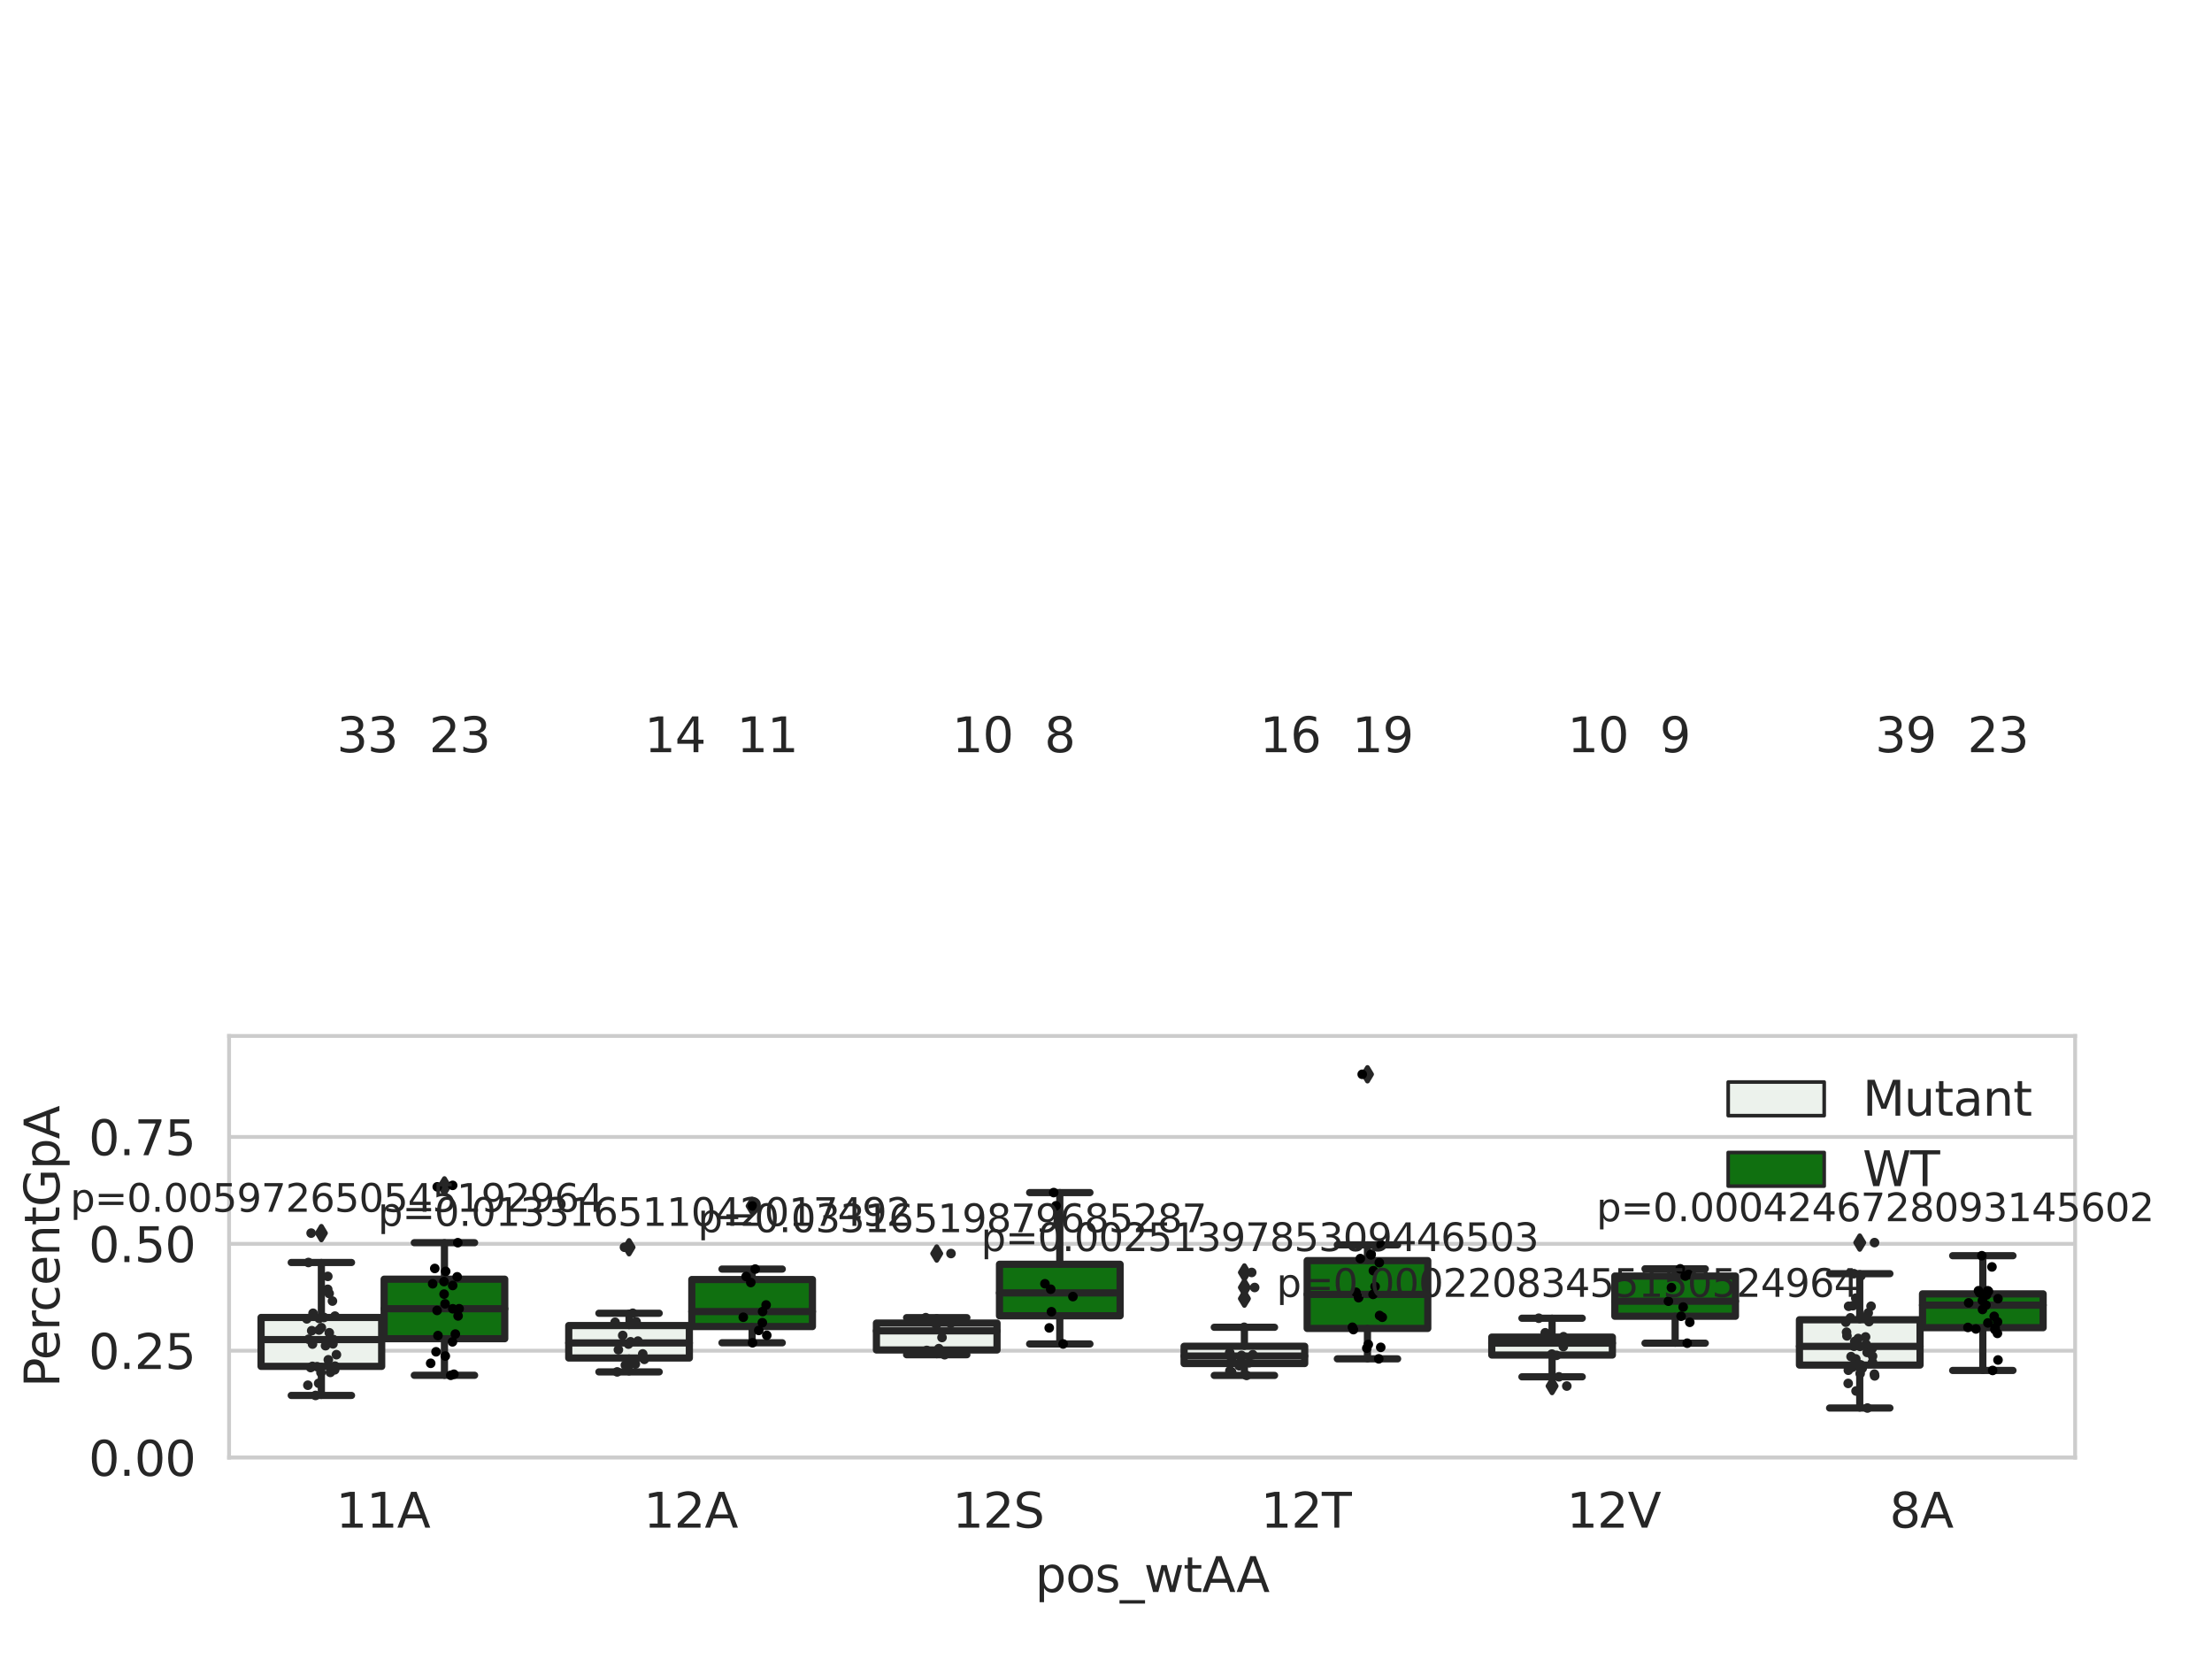 <?xml version="1.0" encoding="utf-8" standalone="no"?>
<!DOCTYPE svg PUBLIC "-//W3C//DTD SVG 1.1//EN"
  "http://www.w3.org/Graphics/SVG/1.1/DTD/svg11.dtd">
<svg xmlns:xlink="http://www.w3.org/1999/xlink" width="460.8pt" height="345.6pt" viewBox="0 0 460.8 345.6" xmlns="http://www.w3.org/2000/svg" version="1.1">
 <defs>
  <style type="text/css">*{stroke-linejoin: round; stroke-linecap: butt}</style>
 </defs>
 <g id="figure_1">
  <g id="patch_1">
   <path d="M 0 345.6 
L 460.8 345.6 
L 460.8 0 
L 0 0 
z
" style="fill: #ffffff"/>
  </g>
  <g id="axes_1">
   <g id="patch_2">
    <path d="M 47.72 303.64 
L 432.286 303.64 
L 432.286 215.812 
L 47.72 215.812 
z
" style="fill: #ffffff"/>
   </g>
   <g id="matplotlib.axis_1">
    <g id="xtick_1">
     <g id="text_1">
      <!-- 11A -->
      <g style="fill: #262626" transform="translate(69.984 318.238) scale(0.1 -0.1)">
       <defs>
        <path id="DejaVuSans-31" d="M 794 531 
L 1825 531 
L 1825 4091 
L 703 3866 
L 703 4441 
L 1819 4666 
L 2450 4666 
L 2450 531 
L 3481 531 
L 3481 0 
L 794 0 
L 794 531 
z
" transform="scale(0.016)"/>
        <path id="DejaVuSans-41" d="M 2188 4044 
L 1331 1722 
L 3047 1722 
L 2188 4044 
z
M 1831 4666 
L 2547 4666 
L 4325 0 
L 3669 0 
L 3244 1197 
L 1141 1197 
L 716 0 
L 50 0 
L 1831 4666 
z
" transform="scale(0.016)"/>
       </defs>
       <use xlink:href="#DejaVuSans-31"/>
       <use xlink:href="#DejaVuSans-31" x="63.623"/>
       <use xlink:href="#DejaVuSans-41" x="127.246"/>
      </g>
     </g>
    </g>
    <g id="xtick_2">
     <g id="text_2">
      <!-- 12A -->
      <g style="fill: #262626" transform="translate(134.079 318.238) scale(0.1 -0.1)">
       <defs>
        <path id="DejaVuSans-32" d="M 1228 531 
L 3431 531 
L 3431 0 
L 469 0 
L 469 531 
Q 828 903 1448 1529 
Q 2069 2156 2228 2338 
Q 2531 2678 2651 2914 
Q 2772 3150 2772 3378 
Q 2772 3750 2511 3984 
Q 2250 4219 1831 4219 
Q 1534 4219 1204 4116 
Q 875 4013 500 3803 
L 500 4441 
Q 881 4594 1212 4672 
Q 1544 4750 1819 4750 
Q 2544 4750 2975 4387 
Q 3406 4025 3406 3419 
Q 3406 3131 3298 2873 
Q 3191 2616 2906 2266 
Q 2828 2175 2409 1742 
Q 1991 1309 1228 531 
z
" transform="scale(0.016)"/>
       </defs>
       <use xlink:href="#DejaVuSans-31"/>
       <use xlink:href="#DejaVuSans-32" x="63.623"/>
       <use xlink:href="#DejaVuSans-41" x="127.246"/>
      </g>
     </g>
    </g>
    <g id="xtick_3">
     <g id="text_3">
      <!-- 12S -->
      <g style="fill: #262626" transform="translate(198.419 318.238) scale(0.1 -0.1)">
       <defs>
        <path id="DejaVuSans-53" d="M 3425 4513 
L 3425 3897 
Q 3066 4069 2747 4153 
Q 2428 4238 2131 4238 
Q 1616 4238 1336 4038 
Q 1056 3838 1056 3469 
Q 1056 3159 1242 3001 
Q 1428 2844 1947 2747 
L 2328 2669 
Q 3034 2534 3370 2195 
Q 3706 1856 3706 1288 
Q 3706 609 3251 259 
Q 2797 -91 1919 -91 
Q 1588 -91 1214 -16 
Q 841 59 441 206 
L 441 856 
Q 825 641 1194 531 
Q 1563 422 1919 422 
Q 2459 422 2753 634 
Q 3047 847 3047 1241 
Q 3047 1584 2836 1778 
Q 2625 1972 2144 2069 
L 1759 2144 
Q 1053 2284 737 2584 
Q 422 2884 422 3419 
Q 422 4038 858 4394 
Q 1294 4750 2059 4750 
Q 2388 4750 2728 4690 
Q 3069 4631 3425 4513 
z
" transform="scale(0.016)"/>
       </defs>
       <use xlink:href="#DejaVuSans-31"/>
       <use xlink:href="#DejaVuSans-32" x="63.623"/>
       <use xlink:href="#DejaVuSans-53" x="127.246"/>
      </g>
     </g>
    </g>
    <g id="xtick_4">
     <g id="text_4">
      <!-- 12T -->
      <g style="fill: #262626" transform="translate(262.634 318.238) scale(0.1 -0.1)">
       <defs>
        <path id="DejaVuSans-54" d="M -19 4666 
L 3928 4666 
L 3928 4134 
L 2272 4134 
L 2272 0 
L 1638 0 
L 1638 4134 
L -19 4134 
L -19 4666 
z
" transform="scale(0.016)"/>
       </defs>
       <use xlink:href="#DejaVuSans-31"/>
       <use xlink:href="#DejaVuSans-32" x="63.623"/>
       <use xlink:href="#DejaVuSans-54" x="127.246"/>
      </g>
     </g>
    </g>
    <g id="xtick_5">
     <g id="text_5">
      <!-- 12V -->
      <g style="fill: #262626" transform="translate(326.361 318.238) scale(0.1 -0.1)">
       <defs>
        <path id="DejaVuSans-56" d="M 1831 0 
L 50 4666 
L 709 4666 
L 2188 738 
L 3669 4666 
L 4325 4666 
L 2547 0 
L 1831 0 
z
" transform="scale(0.016)"/>
       </defs>
       <use xlink:href="#DejaVuSans-31"/>
       <use xlink:href="#DejaVuSans-32" x="63.623"/>
       <use xlink:href="#DejaVuSans-56" x="127.246"/>
      </g>
     </g>
    </g>
    <g id="xtick_6">
     <g id="text_6">
      <!-- 8A -->
      <g style="fill: #262626" transform="translate(393.637 318.238) scale(0.1 -0.1)">
       <defs>
        <path id="DejaVuSans-38" d="M 2034 2216 
Q 1584 2216 1326 1975 
Q 1069 1734 1069 1313 
Q 1069 891 1326 650 
Q 1584 409 2034 409 
Q 2484 409 2743 651 
Q 3003 894 3003 1313 
Q 3003 1734 2745 1975 
Q 2488 2216 2034 2216 
z
M 1403 2484 
Q 997 2584 770 2862 
Q 544 3141 544 3541 
Q 544 4100 942 4425 
Q 1341 4750 2034 4750 
Q 2731 4750 3128 4425 
Q 3525 4100 3525 3541 
Q 3525 3141 3298 2862 
Q 3072 2584 2669 2484 
Q 3125 2378 3379 2068 
Q 3634 1759 3634 1313 
Q 3634 634 3220 271 
Q 2806 -91 2034 -91 
Q 1263 -91 848 271 
Q 434 634 434 1313 
Q 434 1759 690 2068 
Q 947 2378 1403 2484 
z
M 1172 3481 
Q 1172 3119 1398 2916 
Q 1625 2713 2034 2713 
Q 2441 2713 2670 2916 
Q 2900 3119 2900 3481 
Q 2900 3844 2670 4047 
Q 2441 4250 2034 4250 
Q 1625 4250 1398 4047 
Q 1172 3844 1172 3481 
z
" transform="scale(0.016)"/>
       </defs>
       <use xlink:href="#DejaVuSans-38"/>
       <use xlink:href="#DejaVuSans-41" x="63.623"/>
      </g>
     </g>
    </g>
    <g id="text_7">
     <!-- pos_wtAA -->
     <g style="fill: #262626" transform="translate(215.637 331.638) scale(0.1 -0.1)">
      <defs>
       <path id="DejaVuSans-70" d="M 1159 525 
L 1159 -1331 
L 581 -1331 
L 581 3500 
L 1159 3500 
L 1159 2969 
Q 1341 3281 1617 3432 
Q 1894 3584 2278 3584 
Q 2916 3584 3314 3078 
Q 3713 2572 3713 1747 
Q 3713 922 3314 415 
Q 2916 -91 2278 -91 
Q 1894 -91 1617 61 
Q 1341 213 1159 525 
z
M 3116 1747 
Q 3116 2381 2855 2742 
Q 2594 3103 2138 3103 
Q 1681 3103 1420 2742 
Q 1159 2381 1159 1747 
Q 1159 1113 1420 752 
Q 1681 391 2138 391 
Q 2594 391 2855 752 
Q 3116 1113 3116 1747 
z
" transform="scale(0.016)"/>
       <path id="DejaVuSans-6f" d="M 1959 3097 
Q 1497 3097 1228 2736 
Q 959 2375 959 1747 
Q 959 1119 1226 758 
Q 1494 397 1959 397 
Q 2419 397 2687 759 
Q 2956 1122 2956 1747 
Q 2956 2369 2687 2733 
Q 2419 3097 1959 3097 
z
M 1959 3584 
Q 2709 3584 3137 3096 
Q 3566 2609 3566 1747 
Q 3566 888 3137 398 
Q 2709 -91 1959 -91 
Q 1206 -91 779 398 
Q 353 888 353 1747 
Q 353 2609 779 3096 
Q 1206 3584 1959 3584 
z
" transform="scale(0.016)"/>
       <path id="DejaVuSans-73" d="M 2834 3397 
L 2834 2853 
Q 2591 2978 2328 3040 
Q 2066 3103 1784 3103 
Q 1356 3103 1142 2972 
Q 928 2841 928 2578 
Q 928 2378 1081 2264 
Q 1234 2150 1697 2047 
L 1894 2003 
Q 2506 1872 2764 1633 
Q 3022 1394 3022 966 
Q 3022 478 2636 193 
Q 2250 -91 1575 -91 
Q 1294 -91 989 -36 
Q 684 19 347 128 
L 347 722 
Q 666 556 975 473 
Q 1284 391 1588 391 
Q 1994 391 2212 530 
Q 2431 669 2431 922 
Q 2431 1156 2273 1281 
Q 2116 1406 1581 1522 
L 1381 1569 
Q 847 1681 609 1914 
Q 372 2147 372 2553 
Q 372 3047 722 3315 
Q 1072 3584 1716 3584 
Q 2034 3584 2315 3537 
Q 2597 3491 2834 3397 
z
" transform="scale(0.016)"/>
       <path id="DejaVuSans-5f" d="M 3263 -1063 
L 3263 -1509 
L -63 -1509 
L -63 -1063 
L 3263 -1063 
z
" transform="scale(0.016)"/>
       <path id="DejaVuSans-77" d="M 269 3500 
L 844 3500 
L 1563 769 
L 2278 3500 
L 2956 3500 
L 3675 769 
L 4391 3500 
L 4966 3500 
L 4050 0 
L 3372 0 
L 2619 2869 
L 1863 0 
L 1184 0 
L 269 3500 
z
" transform="scale(0.016)"/>
       <path id="DejaVuSans-74" d="M 1172 4494 
L 1172 3500 
L 2356 3500 
L 2356 3053 
L 1172 3053 
L 1172 1153 
Q 1172 725 1289 603 
Q 1406 481 1766 481 
L 2356 481 
L 2356 0 
L 1766 0 
Q 1100 0 847 248 
Q 594 497 594 1153 
L 594 3053 
L 172 3053 
L 172 3500 
L 594 3500 
L 594 4494 
L 1172 4494 
z
" transform="scale(0.016)"/>
      </defs>
      <use xlink:href="#DejaVuSans-70"/>
      <use xlink:href="#DejaVuSans-6f" x="63.477"/>
      <use xlink:href="#DejaVuSans-73" x="124.658"/>
      <use xlink:href="#DejaVuSans-5f" x="176.758"/>
      <use xlink:href="#DejaVuSans-77" x="226.758"/>
      <use xlink:href="#DejaVuSans-74" x="308.545"/>
      <use xlink:href="#DejaVuSans-41" x="347.754"/>
      <use xlink:href="#DejaVuSans-41" x="418.912"/>
     </g>
    </g>
   </g>
   <g id="matplotlib.axis_2">
    <g id="ytick_1">
     <g id="line2d_1">
      <path d="M 47.72 303.64 
L 432.286 303.64 
" clip-path="url(#p1e3e0b13ca)" style="fill: none; stroke: #cccccc; stroke-width: 0.8; stroke-linecap: round"/>
     </g>
     <g id="text_8">
      <!-- 0.00 -->
      <g style="fill: #262626" transform="translate(18.454 307.439) scale(0.1 -0.1)">
       <defs>
        <path id="DejaVuSans-30" d="M 2034 4250 
Q 1547 4250 1301 3770 
Q 1056 3291 1056 2328 
Q 1056 1369 1301 889 
Q 1547 409 2034 409 
Q 2525 409 2770 889 
Q 3016 1369 3016 2328 
Q 3016 3291 2770 3770 
Q 2525 4250 2034 4250 
z
M 2034 4750 
Q 2819 4750 3233 4129 
Q 3647 3509 3647 2328 
Q 3647 1150 3233 529 
Q 2819 -91 2034 -91 
Q 1250 -91 836 529 
Q 422 1150 422 2328 
Q 422 3509 836 4129 
Q 1250 4750 2034 4750 
z
" transform="scale(0.016)"/>
        <path id="DejaVuSans-2e" d="M 684 794 
L 1344 794 
L 1344 0 
L 684 0 
L 684 794 
z
" transform="scale(0.016)"/>
       </defs>
       <use xlink:href="#DejaVuSans-30"/>
       <use xlink:href="#DejaVuSans-2e" x="63.623"/>
       <use xlink:href="#DejaVuSans-30" x="95.41"/>
       <use xlink:href="#DejaVuSans-30" x="159.033"/>
      </g>
     </g>
    </g>
    <g id="ytick_2">
     <g id="line2d_2">
      <path d="M 47.72 281.376 
L 432.286 281.376 
" clip-path="url(#p1e3e0b13ca)" style="fill: none; stroke: #cccccc; stroke-width: 0.8; stroke-linecap: round"/>
     </g>
     <g id="text_9">
      <!-- 0.25 -->
      <g style="fill: #262626" transform="translate(18.454 285.176) scale(0.1 -0.1)">
       <defs>
        <path id="DejaVuSans-35" d="M 691 4666 
L 3169 4666 
L 3169 4134 
L 1269 4134 
L 1269 2991 
Q 1406 3038 1543 3061 
Q 1681 3084 1819 3084 
Q 2600 3084 3056 2656 
Q 3513 2228 3513 1497 
Q 3513 744 3044 326 
Q 2575 -91 1722 -91 
Q 1428 -91 1123 -41 
Q 819 9 494 109 
L 494 744 
Q 775 591 1075 516 
Q 1375 441 1709 441 
Q 2250 441 2565 725 
Q 2881 1009 2881 1497 
Q 2881 1984 2565 2268 
Q 2250 2553 1709 2553 
Q 1456 2553 1204 2497 
Q 953 2441 691 2322 
L 691 4666 
z
" transform="scale(0.016)"/>
       </defs>
       <use xlink:href="#DejaVuSans-30"/>
       <use xlink:href="#DejaVuSans-2e" x="63.623"/>
       <use xlink:href="#DejaVuSans-32" x="95.41"/>
       <use xlink:href="#DejaVuSans-35" x="159.033"/>
      </g>
     </g>
    </g>
    <g id="ytick_3">
     <g id="line2d_3">
      <path d="M 47.72 259.113 
L 432.286 259.113 
" clip-path="url(#p1e3e0b13ca)" style="fill: none; stroke: #cccccc; stroke-width: 0.8; stroke-linecap: round"/>
     </g>
     <g id="text_10">
      <!-- 0.50 -->
      <g style="fill: #262626" transform="translate(18.454 262.912) scale(0.1 -0.1)">
       <use xlink:href="#DejaVuSans-30"/>
       <use xlink:href="#DejaVuSans-2e" x="63.623"/>
       <use xlink:href="#DejaVuSans-35" x="95.41"/>
       <use xlink:href="#DejaVuSans-30" x="159.033"/>
      </g>
     </g>
    </g>
    <g id="ytick_4">
     <g id="line2d_4">
      <path d="M 47.72 236.849 
L 432.286 236.849 
" clip-path="url(#p1e3e0b13ca)" style="fill: none; stroke: #cccccc; stroke-width: 0.8; stroke-linecap: round"/>
     </g>
     <g id="text_11">
      <!-- 0.75 -->
      <g style="fill: #262626" transform="translate(18.454 240.648) scale(0.1 -0.1)">
       <defs>
        <path id="DejaVuSans-37" d="M 525 4666 
L 3525 4666 
L 3525 4397 
L 1831 0 
L 1172 0 
L 2766 4134 
L 525 4134 
L 525 4666 
z
" transform="scale(0.016)"/>
       </defs>
       <use xlink:href="#DejaVuSans-30"/>
       <use xlink:href="#DejaVuSans-2e" x="63.623"/>
       <use xlink:href="#DejaVuSans-37" x="95.41"/>
       <use xlink:href="#DejaVuSans-35" x="159.033"/>
      </g>
     </g>
    </g>
    <g id="text_12">
     <!-- PercentGpA -->
     <g style="fill: #262626" transform="translate(12.375 289.002) rotate(-90) scale(0.1 -0.1)">
      <defs>
       <path id="DejaVuSans-50" d="M 1259 4147 
L 1259 2394 
L 2053 2394 
Q 2494 2394 2734 2622 
Q 2975 2850 2975 3272 
Q 2975 3691 2734 3919 
Q 2494 4147 2053 4147 
L 1259 4147 
z
M 628 4666 
L 2053 4666 
Q 2838 4666 3239 4311 
Q 3641 3956 3641 3272 
Q 3641 2581 3239 2228 
Q 2838 1875 2053 1875 
L 1259 1875 
L 1259 0 
L 628 0 
L 628 4666 
z
" transform="scale(0.016)"/>
       <path id="DejaVuSans-65" d="M 3597 1894 
L 3597 1613 
L 953 1613 
Q 991 1019 1311 708 
Q 1631 397 2203 397 
Q 2534 397 2845 478 
Q 3156 559 3463 722 
L 3463 178 
Q 3153 47 2828 -22 
Q 2503 -91 2169 -91 
Q 1331 -91 842 396 
Q 353 884 353 1716 
Q 353 2575 817 3079 
Q 1281 3584 2069 3584 
Q 2775 3584 3186 3129 
Q 3597 2675 3597 1894 
z
M 3022 2063 
Q 3016 2534 2758 2815 
Q 2500 3097 2075 3097 
Q 1594 3097 1305 2825 
Q 1016 2553 972 2059 
L 3022 2063 
z
" transform="scale(0.016)"/>
       <path id="DejaVuSans-72" d="M 2631 2963 
Q 2534 3019 2420 3045 
Q 2306 3072 2169 3072 
Q 1681 3072 1420 2755 
Q 1159 2438 1159 1844 
L 1159 0 
L 581 0 
L 581 3500 
L 1159 3500 
L 1159 2956 
Q 1341 3275 1631 3429 
Q 1922 3584 2338 3584 
Q 2397 3584 2469 3576 
Q 2541 3569 2628 3553 
L 2631 2963 
z
" transform="scale(0.016)"/>
       <path id="DejaVuSans-63" d="M 3122 3366 
L 3122 2828 
Q 2878 2963 2633 3030 
Q 2388 3097 2138 3097 
Q 1578 3097 1268 2742 
Q 959 2388 959 1747 
Q 959 1106 1268 751 
Q 1578 397 2138 397 
Q 2388 397 2633 464 
Q 2878 531 3122 666 
L 3122 134 
Q 2881 22 2623 -34 
Q 2366 -91 2075 -91 
Q 1284 -91 818 406 
Q 353 903 353 1747 
Q 353 2603 823 3093 
Q 1294 3584 2113 3584 
Q 2378 3584 2631 3529 
Q 2884 3475 3122 3366 
z
" transform="scale(0.016)"/>
       <path id="DejaVuSans-6e" d="M 3513 2113 
L 3513 0 
L 2938 0 
L 2938 2094 
Q 2938 2591 2744 2837 
Q 2550 3084 2163 3084 
Q 1697 3084 1428 2787 
Q 1159 2491 1159 1978 
L 1159 0 
L 581 0 
L 581 3500 
L 1159 3500 
L 1159 2956 
Q 1366 3272 1645 3428 
Q 1925 3584 2291 3584 
Q 2894 3584 3203 3211 
Q 3513 2838 3513 2113 
z
" transform="scale(0.016)"/>
       <path id="DejaVuSans-47" d="M 3809 666 
L 3809 1919 
L 2778 1919 
L 2778 2438 
L 4434 2438 
L 4434 434 
Q 4069 175 3628 42 
Q 3188 -91 2688 -91 
Q 1594 -91 976 548 
Q 359 1188 359 2328 
Q 359 3472 976 4111 
Q 1594 4750 2688 4750 
Q 3144 4750 3555 4637 
Q 3966 4525 4313 4306 
L 4313 3634 
Q 3963 3931 3569 4081 
Q 3175 4231 2741 4231 
Q 1884 4231 1454 3753 
Q 1025 3275 1025 2328 
Q 1025 1384 1454 906 
Q 1884 428 2741 428 
Q 3075 428 3337 486 
Q 3600 544 3809 666 
z
" transform="scale(0.016)"/>
      </defs>
      <use xlink:href="#DejaVuSans-50"/>
      <use xlink:href="#DejaVuSans-65" x="56.678"/>
      <use xlink:href="#DejaVuSans-72" x="118.201"/>
      <use xlink:href="#DejaVuSans-63" x="157.064"/>
      <use xlink:href="#DejaVuSans-65" x="212.045"/>
      <use xlink:href="#DejaVuSans-6e" x="273.568"/>
      <use xlink:href="#DejaVuSans-74" x="336.947"/>
      <use xlink:href="#DejaVuSans-47" x="376.156"/>
      <use xlink:href="#DejaVuSans-70" x="453.646"/>
      <use xlink:href="#DejaVuSans-41" x="517.123"/>
     </g>
    </g>
   </g>
   <g id="patch_3">
    <path d="M 54.386 284.642 
L 79.511 284.642 
L 79.511 274.449 
L 54.386 274.449 
L 54.386 284.642 
z
" clip-path="url(#p1e3e0b13ca)" style="fill: #ecf2ec; stroke: #262626; stroke-width: 1.5; stroke-linejoin: miter"/>
   </g>
   <g id="patch_4">
    <path d="M 80.024 278.879 
L 105.148 278.879 
L 105.148 266.479 
L 80.024 266.479 
L 80.024 278.879 
z
" clip-path="url(#p1e3e0b13ca)" style="fill: #107010; stroke: #262626; stroke-width: 1.5; stroke-linejoin: miter"/>
   </g>
   <g id="patch_5">
    <path d="M 118.48 282.898 
L 143.605 282.898 
L 143.605 276.134 
L 118.48 276.134 
L 118.48 282.898 
z
" clip-path="url(#p1e3e0b13ca)" style="fill: #ecf2ec; stroke: #262626; stroke-width: 1.5; stroke-linejoin: miter"/>
   </g>
   <g id="patch_6">
    <path d="M 144.118 276.347 
L 169.243 276.347 
L 169.243 266.547 
L 144.118 266.547 
L 144.118 276.347 
z
" clip-path="url(#p1e3e0b13ca)" style="fill: #107010; stroke: #262626; stroke-width: 1.5; stroke-linejoin: miter"/>
   </g>
   <g id="patch_7">
    <path d="M 182.574 281.224 
L 207.699 281.224 
L 207.699 275.621 
L 182.574 275.621 
L 182.574 281.224 
z
" clip-path="url(#p1e3e0b13ca)" style="fill: #ecf2ec; stroke: #262626; stroke-width: 1.5; stroke-linejoin: miter"/>
   </g>
   <g id="patch_8">
    <path d="M 208.212 274.102 
L 233.337 274.102 
L 233.337 263.371 
L 208.212 263.371 
L 208.212 274.102 
z
" clip-path="url(#p1e3e0b13ca)" style="fill: #107010; stroke: #262626; stroke-width: 1.5; stroke-linejoin: miter"/>
   </g>
   <g id="patch_9">
    <path d="M 246.669 284.048 
L 271.794 284.048 
L 271.794 280.454 
L 246.669 280.454 
L 246.669 284.048 
z
" clip-path="url(#p1e3e0b13ca)" style="fill: #ecf2ec; stroke: #262626; stroke-width: 1.5; stroke-linejoin: miter"/>
   </g>
   <g id="patch_10">
    <path d="M 272.306 276.736 
L 297.431 276.736 
L 297.431 262.612 
L 272.306 262.612 
L 272.306 276.736 
z
" clip-path="url(#p1e3e0b13ca)" style="fill: #107010; stroke: #262626; stroke-width: 1.5; stroke-linejoin: miter"/>
   </g>
   <g id="patch_11">
    <path d="M 310.763 282.278 
L 335.888 282.278 
L 335.888 278.544 
L 310.763 278.544 
L 310.763 282.278 
z
" clip-path="url(#p1e3e0b13ca)" style="fill: #ecf2ec; stroke: #262626; stroke-width: 1.5; stroke-linejoin: miter"/>
   </g>
   <g id="patch_12">
    <path d="M 336.401 274.199 
L 361.526 274.199 
L 361.526 265.824 
L 336.401 265.824 
L 336.401 274.199 
z
" clip-path="url(#p1e3e0b13ca)" style="fill: #107010; stroke: #262626; stroke-width: 1.5; stroke-linejoin: miter"/>
   </g>
   <g id="patch_13">
    <path d="M 374.857 284.366 
L 399.982 284.366 
L 399.982 274.928 
L 374.857 274.928 
L 374.857 284.366 
z
" clip-path="url(#p1e3e0b13ca)" style="fill: #ecf2ec; stroke: #262626; stroke-width: 1.5; stroke-linejoin: miter"/>
   </g>
   <g id="patch_14">
    <path d="M 400.495 276.582 
L 425.62 276.582 
L 425.62 269.537 
L 400.495 269.537 
L 400.495 276.582 
z
" clip-path="url(#p1e3e0b13ca)" style="fill: #107010; stroke: #262626; stroke-width: 1.5; stroke-linejoin: miter"/>
   </g>
   <g id="patch_15">
    <path d="M 79.767 303.64 
L 79.767 303.64 
L 79.767 303.64 
L 79.767 303.64 
z
" clip-path="url(#p1e3e0b13ca)" style="fill: #ecf2ec; stroke: #262626; stroke-width: 0.75; stroke-linejoin: miter"/>
   </g>
   <g id="patch_16">
    <path d="M 79.767 303.64 
L 79.767 303.64 
L 79.767 303.64 
L 79.767 303.64 
z
" clip-path="url(#p1e3e0b13ca)" style="fill: #107010; stroke: #262626; stroke-width: 0.75; stroke-linejoin: miter"/>
   </g>
   <g id="PathCollection_1"/>
   <g id="PathCollection_2"/>
   <g id="line2d_5">
    <path d="M 66.948 284.642 
L 66.948 290.694 
" clip-path="url(#p1e3e0b13ca)" style="fill: none; stroke: #262626; stroke-width: 1.5; stroke-linecap: round"/>
   </g>
   <g id="line2d_6">
    <path d="M 66.948 274.449 
L 66.948 263.002 
" clip-path="url(#p1e3e0b13ca)" style="fill: none; stroke: #262626; stroke-width: 1.5; stroke-linecap: round"/>
   </g>
   <g id="line2d_7">
    <path d="M 60.667 290.694 
L 73.23 290.694 
" clip-path="url(#p1e3e0b13ca)" style="fill: none; stroke: #262626; stroke-width: 1.5; stroke-linecap: round"/>
   </g>
   <g id="line2d_8">
    <path d="M 60.667 263.002 
L 73.23 263.002 
" clip-path="url(#p1e3e0b13ca)" style="fill: none; stroke: #262626; stroke-width: 1.5; stroke-linecap: round"/>
   </g>
   <g id="line2d_9">
    <defs>
     <path id="md04e199fac" d="M -0 1.414 
L 0.849 0 
L 0 -1.414 
L -0.849 -0 
z
" style="stroke: #262626; stroke-linejoin: miter"/>
    </defs>
    <g clip-path="url(#p1e3e0b13ca)">
     <use xlink:href="#md04e199fac" x="66.948" y="256.881" style="fill: #262626; stroke: #262626; stroke-linejoin: miter"/>
    </g>
   </g>
   <g id="line2d_10">
    <path d="M 92.586 278.879 
L 92.586 286.496 
" clip-path="url(#p1e3e0b13ca)" style="fill: none; stroke: #262626; stroke-width: 1.5; stroke-linecap: round"/>
   </g>
   <g id="line2d_11">
    <path d="M 92.586 266.479 
L 92.586 258.876 
" clip-path="url(#p1e3e0b13ca)" style="fill: none; stroke: #262626; stroke-width: 1.5; stroke-linecap: round"/>
   </g>
   <g id="line2d_12">
    <path d="M 86.305 286.496 
L 98.867 286.496 
" clip-path="url(#p1e3e0b13ca)" style="fill: none; stroke: #262626; stroke-width: 1.5; stroke-linecap: round"/>
   </g>
   <g id="line2d_13">
    <path d="M 86.305 258.876 
L 98.867 258.876 
" clip-path="url(#p1e3e0b13ca)" style="fill: none; stroke: #262626; stroke-width: 1.5; stroke-linecap: round"/>
   </g>
   <g id="line2d_14">
    <g clip-path="url(#p1e3e0b13ca)">
     <use xlink:href="#md04e199fac" x="92.586" y="247.242" style="fill: #262626; stroke: #262626; stroke-linejoin: miter"/>
     <use xlink:href="#md04e199fac" x="92.586" y="246.935" style="fill: #262626; stroke: #262626; stroke-linejoin: miter"/>
    </g>
   </g>
   <g id="line2d_15">
    <path d="M 131.043 282.898 
L 131.043 285.79 
" clip-path="url(#p1e3e0b13ca)" style="fill: none; stroke: #262626; stroke-width: 1.5; stroke-linecap: round"/>
   </g>
   <g id="line2d_16">
    <path d="M 131.043 276.134 
L 131.043 273.575 
" clip-path="url(#p1e3e0b13ca)" style="fill: none; stroke: #262626; stroke-width: 1.5; stroke-linecap: round"/>
   </g>
   <g id="line2d_17">
    <path d="M 124.761 285.79 
L 137.324 285.79 
" clip-path="url(#p1e3e0b13ca)" style="fill: none; stroke: #262626; stroke-width: 1.5; stroke-linecap: round"/>
   </g>
   <g id="line2d_18">
    <path d="M 124.761 273.575 
L 137.324 273.575 
" clip-path="url(#p1e3e0b13ca)" style="fill: none; stroke: #262626; stroke-width: 1.5; stroke-linecap: round"/>
   </g>
   <g id="line2d_19">
    <g clip-path="url(#p1e3e0b13ca)">
     <use xlink:href="#md04e199fac" x="131.043" y="259.826" style="fill: #262626; stroke: #262626; stroke-linejoin: miter"/>
    </g>
   </g>
   <g id="line2d_20">
    <path d="M 156.68 276.347 
L 156.68 279.725 
" clip-path="url(#p1e3e0b13ca)" style="fill: none; stroke: #262626; stroke-width: 1.5; stroke-linecap: round"/>
   </g>
   <g id="line2d_21">
    <path d="M 156.68 266.547 
L 156.68 264.372 
" clip-path="url(#p1e3e0b13ca)" style="fill: none; stroke: #262626; stroke-width: 1.5; stroke-linecap: round"/>
   </g>
   <g id="line2d_22">
    <path d="M 150.399 279.725 
L 162.962 279.725 
" clip-path="url(#p1e3e0b13ca)" style="fill: none; stroke: #262626; stroke-width: 1.5; stroke-linecap: round"/>
   </g>
   <g id="line2d_23">
    <path d="M 150.399 264.372 
L 162.962 264.372 
" clip-path="url(#p1e3e0b13ca)" style="fill: none; stroke: #262626; stroke-width: 1.5; stroke-linecap: round"/>
   </g>
   <g id="line2d_24">
    <g clip-path="url(#p1e3e0b13ca)">
     <use xlink:href="#md04e199fac" x="156.68" y="251.226" style="fill: #262626; stroke: #262626; stroke-linejoin: miter"/>
    </g>
   </g>
   <g id="line2d_25">
    <path d="M 195.137 281.224 
L 195.137 282.213 
" clip-path="url(#p1e3e0b13ca)" style="fill: none; stroke: #262626; stroke-width: 1.5; stroke-linecap: round"/>
   </g>
   <g id="line2d_26">
    <path d="M 195.137 275.621 
L 195.137 274.493 
" clip-path="url(#p1e3e0b13ca)" style="fill: none; stroke: #262626; stroke-width: 1.5; stroke-linecap: round"/>
   </g>
   <g id="line2d_27">
    <path d="M 188.856 282.213 
L 201.418 282.213 
" clip-path="url(#p1e3e0b13ca)" style="fill: none; stroke: #262626; stroke-width: 1.5; stroke-linecap: round"/>
   </g>
   <g id="line2d_28">
    <path d="M 188.856 274.493 
L 201.418 274.493 
" clip-path="url(#p1e3e0b13ca)" style="fill: none; stroke: #262626; stroke-width: 1.5; stroke-linecap: round"/>
   </g>
   <g id="line2d_29">
    <g clip-path="url(#p1e3e0b13ca)">
     <use xlink:href="#md04e199fac" x="195.137" y="261.132" style="fill: #262626; stroke: #262626; stroke-linejoin: miter"/>
    </g>
   </g>
   <g id="line2d_30">
    <path d="M 220.775 274.102 
L 220.775 279.966 
" clip-path="url(#p1e3e0b13ca)" style="fill: none; stroke: #262626; stroke-width: 1.5; stroke-linecap: round"/>
   </g>
   <g id="line2d_31">
    <path d="M 220.775 263.371 
L 220.775 248.437 
" clip-path="url(#p1e3e0b13ca)" style="fill: none; stroke: #262626; stroke-width: 1.5; stroke-linecap: round"/>
   </g>
   <g id="line2d_32">
    <path d="M 214.493 279.966 
L 227.056 279.966 
" clip-path="url(#p1e3e0b13ca)" style="fill: none; stroke: #262626; stroke-width: 1.5; stroke-linecap: round"/>
   </g>
   <g id="line2d_33">
    <path d="M 214.493 248.437 
L 227.056 248.437 
" clip-path="url(#p1e3e0b13ca)" style="fill: none; stroke: #262626; stroke-width: 1.5; stroke-linecap: round"/>
   </g>
   <g id="line2d_34"/>
   <g id="line2d_35">
    <path d="M 259.231 284.048 
L 259.231 286.523 
" clip-path="url(#p1e3e0b13ca)" style="fill: none; stroke: #262626; stroke-width: 1.5; stroke-linecap: round"/>
   </g>
   <g id="line2d_36">
    <path d="M 259.231 280.454 
L 259.231 276.497 
" clip-path="url(#p1e3e0b13ca)" style="fill: none; stroke: #262626; stroke-width: 1.5; stroke-linecap: round"/>
   </g>
   <g id="line2d_37">
    <path d="M 252.95 286.523 
L 265.512 286.523 
" clip-path="url(#p1e3e0b13ca)" style="fill: none; stroke: #262626; stroke-width: 1.5; stroke-linecap: round"/>
   </g>
   <g id="line2d_38">
    <path d="M 252.95 276.497 
L 265.512 276.497 
" clip-path="url(#p1e3e0b13ca)" style="fill: none; stroke: #262626; stroke-width: 1.5; stroke-linecap: round"/>
   </g>
   <g id="line2d_39">
    <g clip-path="url(#p1e3e0b13ca)">
     <use xlink:href="#md04e199fac" x="259.231" y="265.075" style="fill: #262626; stroke: #262626; stroke-linejoin: miter"/>
     <use xlink:href="#md04e199fac" x="259.231" y="270.525" style="fill: #262626; stroke: #262626; stroke-linejoin: miter"/>
     <use xlink:href="#md04e199fac" x="259.231" y="268.207" style="fill: #262626; stroke: #262626; stroke-linejoin: miter"/>
    </g>
   </g>
   <g id="line2d_40">
    <path d="M 284.869 276.736 
L 284.869 283.071 
" clip-path="url(#p1e3e0b13ca)" style="fill: none; stroke: #262626; stroke-width: 1.5; stroke-linecap: round"/>
   </g>
   <g id="line2d_41">
    <path d="M 284.869 262.612 
L 284.869 259.33 
" clip-path="url(#p1e3e0b13ca)" style="fill: none; stroke: #262626; stroke-width: 1.5; stroke-linecap: round"/>
   </g>
   <g id="line2d_42">
    <path d="M 278.588 283.071 
L 291.15 283.071 
" clip-path="url(#p1e3e0b13ca)" style="fill: none; stroke: #262626; stroke-width: 1.5; stroke-linecap: round"/>
   </g>
   <g id="line2d_43">
    <path d="M 278.588 259.33 
L 291.15 259.33 
" clip-path="url(#p1e3e0b13ca)" style="fill: none; stroke: #262626; stroke-width: 1.5; stroke-linecap: round"/>
   </g>
   <g id="line2d_44">
    <g clip-path="url(#p1e3e0b13ca)">
     <use xlink:href="#md04e199fac" x="284.869" y="223.796" style="fill: #262626; stroke: #262626; stroke-linejoin: miter"/>
    </g>
   </g>
   <g id="line2d_45">
    <path d="M 323.325 282.278 
L 323.325 286.817 
" clip-path="url(#p1e3e0b13ca)" style="fill: none; stroke: #262626; stroke-width: 1.5; stroke-linecap: round"/>
   </g>
   <g id="line2d_46">
    <path d="M 323.325 278.544 
L 323.325 274.611 
" clip-path="url(#p1e3e0b13ca)" style="fill: none; stroke: #262626; stroke-width: 1.5; stroke-linecap: round"/>
   </g>
   <g id="line2d_47">
    <path d="M 317.044 286.817 
L 329.607 286.817 
" clip-path="url(#p1e3e0b13ca)" style="fill: none; stroke: #262626; stroke-width: 1.5; stroke-linecap: round"/>
   </g>
   <g id="line2d_48">
    <path d="M 317.044 274.611 
L 329.607 274.611 
" clip-path="url(#p1e3e0b13ca)" style="fill: none; stroke: #262626; stroke-width: 1.5; stroke-linecap: round"/>
   </g>
   <g id="line2d_49">
    <g clip-path="url(#p1e3e0b13ca)">
     <use xlink:href="#md04e199fac" x="323.325" y="288.738" style="fill: #262626; stroke: #262626; stroke-linejoin: miter"/>
    </g>
   </g>
   <g id="line2d_50">
    <path d="M 348.963 274.199 
L 348.963 279.809 
" clip-path="url(#p1e3e0b13ca)" style="fill: none; stroke: #262626; stroke-width: 1.5; stroke-linecap: round"/>
   </g>
   <g id="line2d_51">
    <path d="M 348.963 265.824 
L 348.963 264.318 
" clip-path="url(#p1e3e0b13ca)" style="fill: none; stroke: #262626; stroke-width: 1.5; stroke-linecap: round"/>
   </g>
   <g id="line2d_52">
    <path d="M 342.682 279.809 
L 355.244 279.809 
" clip-path="url(#p1e3e0b13ca)" style="fill: none; stroke: #262626; stroke-width: 1.5; stroke-linecap: round"/>
   </g>
   <g id="line2d_53">
    <path d="M 342.682 264.318 
L 355.244 264.318 
" clip-path="url(#p1e3e0b13ca)" style="fill: none; stroke: #262626; stroke-width: 1.5; stroke-linecap: round"/>
   </g>
   <g id="line2d_54"/>
   <g id="line2d_55">
    <path d="M 387.42 284.366 
L 387.42 293.317 
" clip-path="url(#p1e3e0b13ca)" style="fill: none; stroke: #262626; stroke-width: 1.5; stroke-linecap: round"/>
   </g>
   <g id="line2d_56">
    <path d="M 387.42 274.928 
L 387.42 265.332 
" clip-path="url(#p1e3e0b13ca)" style="fill: none; stroke: #262626; stroke-width: 1.5; stroke-linecap: round"/>
   </g>
   <g id="line2d_57">
    <path d="M 381.138 293.317 
L 393.701 293.317 
" clip-path="url(#p1e3e0b13ca)" style="fill: none; stroke: #262626; stroke-width: 1.5; stroke-linecap: round"/>
   </g>
   <g id="line2d_58">
    <path d="M 381.138 265.332 
L 393.701 265.332 
" clip-path="url(#p1e3e0b13ca)" style="fill: none; stroke: #262626; stroke-width: 1.5; stroke-linecap: round"/>
   </g>
   <g id="line2d_59">
    <g clip-path="url(#p1e3e0b13ca)">
     <use xlink:href="#md04e199fac" x="387.42" y="258.857" style="fill: #262626; stroke: #262626; stroke-linejoin: miter"/>
    </g>
   </g>
   <g id="line2d_60">
    <path d="M 413.057 276.582 
L 413.057 285.49 
" clip-path="url(#p1e3e0b13ca)" style="fill: none; stroke: #262626; stroke-width: 1.5; stroke-linecap: round"/>
   </g>
   <g id="line2d_61">
    <path d="M 413.057 269.537 
L 413.057 261.587 
" clip-path="url(#p1e3e0b13ca)" style="fill: none; stroke: #262626; stroke-width: 1.5; stroke-linecap: round"/>
   </g>
   <g id="line2d_62">
    <path d="M 406.776 285.49 
L 419.339 285.49 
" clip-path="url(#p1e3e0b13ca)" style="fill: none; stroke: #262626; stroke-width: 1.5; stroke-linecap: round"/>
   </g>
   <g id="line2d_63">
    <path d="M 406.776 261.587 
L 419.339 261.587 
" clip-path="url(#p1e3e0b13ca)" style="fill: none; stroke: #262626; stroke-width: 1.5; stroke-linecap: round"/>
   </g>
   <g id="line2d_64"/>
   <g id="line2d_65">
    <path d="M 54.386 279.056 
L 79.511 279.056 
" clip-path="url(#p1e3e0b13ca)" style="fill: none; stroke: #262626; stroke-width: 1.5; stroke-linecap: round"/>
   </g>
   <g id="line2d_66">
    <path d="M 80.024 272.634 
L 105.148 272.634 
" clip-path="url(#p1e3e0b13ca)" style="fill: none; stroke: #262626; stroke-width: 1.5; stroke-linecap: round"/>
   </g>
   <g id="line2d_67">
    <path d="M 118.48 279.757 
L 143.605 279.757 
" clip-path="url(#p1e3e0b13ca)" style="fill: none; stroke: #262626; stroke-width: 1.5; stroke-linecap: round"/>
   </g>
   <g id="line2d_68">
    <path d="M 144.118 273.22 
L 169.243 273.22 
" clip-path="url(#p1e3e0b13ca)" style="fill: none; stroke: #262626; stroke-width: 1.5; stroke-linecap: round"/>
   </g>
   <g id="line2d_69">
    <path d="M 182.574 277.246 
L 207.699 277.246 
" clip-path="url(#p1e3e0b13ca)" style="fill: none; stroke: #262626; stroke-width: 1.5; stroke-linecap: round"/>
   </g>
   <g id="line2d_70">
    <path d="M 208.212 269.335 
L 233.337 269.335 
" clip-path="url(#p1e3e0b13ca)" style="fill: none; stroke: #262626; stroke-width: 1.5; stroke-linecap: round"/>
   </g>
   <g id="line2d_71">
    <path d="M 246.669 282.486 
L 271.794 282.486 
" clip-path="url(#p1e3e0b13ca)" style="fill: none; stroke: #262626; stroke-width: 1.5; stroke-linecap: round"/>
   </g>
   <g id="line2d_72">
    <path d="M 272.306 269.643 
L 297.431 269.643 
" clip-path="url(#p1e3e0b13ca)" style="fill: none; stroke: #262626; stroke-width: 1.5; stroke-linecap: round"/>
   </g>
   <g id="line2d_73">
    <path d="M 310.763 279.803 
L 335.888 279.803 
" clip-path="url(#p1e3e0b13ca)" style="fill: none; stroke: #262626; stroke-width: 1.5; stroke-linecap: round"/>
   </g>
   <g id="line2d_74">
    <path d="M 336.401 271.064 
L 361.526 271.064 
" clip-path="url(#p1e3e0b13ca)" style="fill: none; stroke: #262626; stroke-width: 1.5; stroke-linecap: round"/>
   </g>
   <g id="line2d_75">
    <path d="M 374.857 280.474 
L 399.982 280.474 
" clip-path="url(#p1e3e0b13ca)" style="fill: none; stroke: #262626; stroke-width: 1.5; stroke-linecap: round"/>
   </g>
   <g id="line2d_76">
    <path d="M 400.495 271.891 
L 425.62 271.891 
" clip-path="url(#p1e3e0b13ca)" style="fill: none; stroke: #262626; stroke-width: 1.5; stroke-linecap: round"/>
   </g>
   <g id="patch_17">
    <path d="M 47.72 303.64 
L 47.72 215.812 
" style="fill: none; stroke: #cccccc; stroke-width: 0.8; stroke-linejoin: miter; stroke-linecap: square"/>
   </g>
   <g id="patch_18">
    <path d="M 432.286 303.64 
L 432.286 215.812 
" style="fill: none; stroke: #cccccc; stroke-width: 0.8; stroke-linejoin: miter; stroke-linecap: square"/>
   </g>
   <g id="patch_19">
    <path d="M 47.72 303.64 
L 432.286 303.64 
" style="fill: none; stroke: #cccccc; stroke-width: 0.8; stroke-linejoin: miter; stroke-linecap: square"/>
   </g>
   <g id="patch_20">
    <path d="M 47.72 215.812 
L 432.286 215.812 
" style="fill: none; stroke: #cccccc; stroke-width: 0.8; stroke-linejoin: miter; stroke-linecap: square"/>
   </g>
   <g id="PathCollection_3">
    <defs>
     <path id="C0_0_44cfb36be0" d="M 0 1 
C 0.265 1 0.52 0.895 0.707 0.707 
C 0.895 0.52 1 0.265 1 -0 
C 1 -0.265 0.895 -0.52 0.707 -0.707 
C 0.52 -0.895 0.265 -1 0 -1 
C -0.265 -1 -0.52 -0.895 -0.707 -0.707 
C -0.895 -0.52 -1 -0.265 -1 0 
C -1 0.265 -0.895 0.52 -0.707 0.707 
C -0.52 0.895 -0.265 1 0 1 
z
"/>
    </defs>
    <g clip-path="url(#p1e3e0b13ca)">
     <use xlink:href="#C0_0_44cfb36be0" x="68.596" y="277.638" style="fill: #262626"/>
    </g>
    <g clip-path="url(#p1e3e0b13ca)">
     <use xlink:href="#C0_0_44cfb36be0" x="64.815" y="256.881" style="fill: #262626"/>
    </g>
    <g clip-path="url(#p1e3e0b13ca)">
     <use xlink:href="#C0_0_44cfb36be0" x="63.915" y="274.741" style="fill: #262626"/>
    </g>
    <g clip-path="url(#p1e3e0b13ca)">
     <use xlink:href="#C0_0_44cfb36be0" x="66.488" y="274.65" style="fill: #262626"/>
    </g>
    <g clip-path="url(#p1e3e0b13ca)">
     <use xlink:href="#C0_0_44cfb36be0" x="69.79" y="284.595" style="fill: #262626"/>
    </g>
    <g clip-path="url(#p1e3e0b13ca)">
     <use xlink:href="#C0_0_44cfb36be0" x="68.395" y="283.27" style="fill: #262626"/>
    </g>
    <g clip-path="url(#p1e3e0b13ca)">
     <use xlink:href="#C0_0_44cfb36be0" x="64.936" y="277.208" style="fill: #262626"/>
    </g>
    <g clip-path="url(#p1e3e0b13ca)">
     <use xlink:href="#C0_0_44cfb36be0" x="69.362" y="279.944" style="fill: #262626"/>
    </g>
    <g clip-path="url(#p1e3e0b13ca)">
     <use xlink:href="#C0_0_44cfb36be0" x="70.085" y="282.205" style="fill: #262626"/>
    </g>
    <g clip-path="url(#p1e3e0b13ca)">
     <use xlink:href="#C0_0_44cfb36be0" x="67.501" y="274.449" style="fill: #262626"/>
    </g>
    <g clip-path="url(#p1e3e0b13ca)">
     <use xlink:href="#C0_0_44cfb36be0" x="64.713" y="284.89" style="fill: #262626"/>
    </g>
    <g clip-path="url(#p1e3e0b13ca)">
     <use xlink:href="#C0_0_44cfb36be0" x="64.303" y="278.982" style="fill: #262626"/>
    </g>
    <g clip-path="url(#p1e3e0b13ca)">
     <use xlink:href="#C0_0_44cfb36be0" x="65.216" y="273.574" style="fill: #262626"/>
    </g>
    <g clip-path="url(#p1e3e0b13ca)">
     <use xlink:href="#C0_0_44cfb36be0" x="69.784" y="274.17" style="fill: #262626"/>
    </g>
    <g clip-path="url(#p1e3e0b13ca)">
     <use xlink:href="#C0_0_44cfb36be0" x="64.136" y="288.566" style="fill: #262626"/>
    </g>
    <g clip-path="url(#p1e3e0b13ca)">
     <use xlink:href="#C0_0_44cfb36be0" x="66.384" y="288.165" style="fill: #262626"/>
    </g>
    <g clip-path="url(#p1e3e0b13ca)">
     <use xlink:href="#C0_0_44cfb36be0" x="68.383" y="284.458" style="fill: #262626"/>
    </g>
    <g clip-path="url(#p1e3e0b13ca)">
     <use xlink:href="#C0_0_44cfb36be0" x="68.571" y="269.461" style="fill: #262626"/>
    </g>
    <g clip-path="url(#p1e3e0b13ca)">
     <use xlink:href="#C0_0_44cfb36be0" x="65.734" y="290.694" style="fill: #262626"/>
    </g>
    <g clip-path="url(#p1e3e0b13ca)">
     <use xlink:href="#C0_0_44cfb36be0" x="65.084" y="284.642" style="fill: #262626"/>
    </g>
    <g clip-path="url(#p1e3e0b13ca)">
     <use xlink:href="#C0_0_44cfb36be0" x="66.06" y="284.705" style="fill: #262626"/>
    </g>
    <g clip-path="url(#p1e3e0b13ca)">
     <use xlink:href="#C0_0_44cfb36be0" x="66.861" y="285.934" style="fill: #262626"/>
    </g>
    <g clip-path="url(#p1e3e0b13ca)">
     <use xlink:href="#C0_0_44cfb36be0" x="69.254" y="271.037" style="fill: #262626"/>
    </g>
    <g clip-path="url(#p1e3e0b13ca)">
     <use xlink:href="#C0_0_44cfb36be0" x="66.453" y="277.068" style="fill: #262626"/>
    </g>
    <g clip-path="url(#p1e3e0b13ca)">
     <use xlink:href="#C0_0_44cfb36be0" x="68.272" y="268.587" style="fill: #262626"/>
    </g>
    <g clip-path="url(#p1e3e0b13ca)">
     <use xlink:href="#C0_0_44cfb36be0" x="69.456" y="279.056" style="fill: #262626"/>
    </g>
    <g clip-path="url(#p1e3e0b13ca)">
     <use xlink:href="#C0_0_44cfb36be0" x="69.726" y="285.357" style="fill: #262626"/>
    </g>
    <g clip-path="url(#p1e3e0b13ca)">
     <use xlink:href="#C0_0_44cfb36be0" x="66.943" y="276.575" style="fill: #262626"/>
    </g>
    <g clip-path="url(#p1e3e0b13ca)">
     <use xlink:href="#C0_0_44cfb36be0" x="68.289" y="265.894" style="fill: #262626"/>
    </g>
    <g clip-path="url(#p1e3e0b13ca)">
     <use xlink:href="#C0_0_44cfb36be0" x="64.253" y="263.002" style="fill: #262626"/>
    </g>
    <g clip-path="url(#p1e3e0b13ca)">
     <use xlink:href="#C0_0_44cfb36be0" x="65.101" y="279.994" style="fill: #262626"/>
    </g>
    <g clip-path="url(#p1e3e0b13ca)">
     <use xlink:href="#C0_0_44cfb36be0" x="68.816" y="285.894" style="fill: #262626"/>
    </g>
    <g clip-path="url(#p1e3e0b13ca)">
     <use xlink:href="#C0_0_44cfb36be0" x="67.814" y="280.337" style="fill: #262626"/>
    </g>
   </g>
   <g id="PathCollection_4">
    <defs>
     <path id="C1_0_ec41b9d1af" d="M 0 1 
C 0.265 1 0.52 0.895 0.707 0.707 
C 0.895 0.52 1 0.265 1 -0 
C 1 -0.265 0.895 -0.52 0.707 -0.707 
C 0.52 -0.895 0.265 -1 0 -1 
C -0.265 -1 -0.52 -0.895 -0.707 -0.707 
C -0.895 -0.52 -1 -0.265 -1 0 
C -1 0.265 -0.895 0.52 -0.707 0.707 
C -0.52 0.895 -0.265 1 0 1 
z
"/>
    </defs>
    <g clip-path="url(#p1e3e0b13ca)">
     <use xlink:href="#C1_0_ec41b9d1af" x="94.853" y="277.91"/>
    </g>
    <g clip-path="url(#p1e3e0b13ca)">
     <use xlink:href="#C1_0_ec41b9d1af" x="92.513" y="269.589"/>
    </g>
    <g clip-path="url(#p1e3e0b13ca)">
     <use xlink:href="#C1_0_ec41b9d1af" x="92.494" y="266.973"/>
    </g>
    <g clip-path="url(#p1e3e0b13ca)">
     <use xlink:href="#C1_0_ec41b9d1af" x="90.836" y="281.603"/>
    </g>
    <g clip-path="url(#p1e3e0b13ca)">
     <use xlink:href="#C1_0_ec41b9d1af" x="93.901" y="286.496"/>
    </g>
    <g clip-path="url(#p1e3e0b13ca)">
     <use xlink:href="#C1_0_ec41b9d1af" x="95.644" y="272.634"/>
    </g>
    <g clip-path="url(#p1e3e0b13ca)">
     <use xlink:href="#C1_0_ec41b9d1af" x="91.234" y="278.225"/>
    </g>
    <g clip-path="url(#p1e3e0b13ca)">
     <use xlink:href="#C1_0_ec41b9d1af" x="95.367" y="258.876"/>
    </g>
    <g clip-path="url(#p1e3e0b13ca)">
     <use xlink:href="#C1_0_ec41b9d1af" x="92.716" y="271.613"/>
    </g>
    <g clip-path="url(#p1e3e0b13ca)">
     <use xlink:href="#C1_0_ec41b9d1af" x="90.573" y="264.244"/>
    </g>
    <g clip-path="url(#p1e3e0b13ca)">
     <use xlink:href="#C1_0_ec41b9d1af" x="92.843" y="264.855"/>
    </g>
    <g clip-path="url(#p1e3e0b13ca)">
     <use xlink:href="#C1_0_ec41b9d1af" x="91.052" y="272.988"/>
    </g>
    <g clip-path="url(#p1e3e0b13ca)">
     <use xlink:href="#C1_0_ec41b9d1af" x="91.087" y="247.242"/>
    </g>
    <g clip-path="url(#p1e3e0b13ca)">
     <use xlink:href="#C1_0_ec41b9d1af" x="94.304" y="267.793"/>
    </g>
    <g clip-path="url(#p1e3e0b13ca)">
     <use xlink:href="#C1_0_ec41b9d1af" x="94.257" y="279.533"/>
    </g>
    <g clip-path="url(#p1e3e0b13ca)">
     <use xlink:href="#C1_0_ec41b9d1af" x="95.24" y="265.986"/>
    </g>
    <g clip-path="url(#p1e3e0b13ca)">
     <use xlink:href="#C1_0_ec41b9d1af" x="94.557" y="286.282"/>
    </g>
    <g clip-path="url(#p1e3e0b13ca)">
     <use xlink:href="#C1_0_ec41b9d1af" x="89.718" y="283.999"/>
    </g>
    <g clip-path="url(#p1e3e0b13ca)">
     <use xlink:href="#C1_0_ec41b9d1af" x="94.318" y="272.641"/>
    </g>
    <g clip-path="url(#p1e3e0b13ca)">
     <use xlink:href="#C1_0_ec41b9d1af" x="92.765" y="282.485"/>
    </g>
    <g clip-path="url(#p1e3e0b13ca)">
     <use xlink:href="#C1_0_ec41b9d1af" x="90.134" y="267.434"/>
    </g>
    <g clip-path="url(#p1e3e0b13ca)">
     <use xlink:href="#C1_0_ec41b9d1af" x="95.429" y="274.129"/>
    </g>
    <g clip-path="url(#p1e3e0b13ca)">
     <use xlink:href="#C1_0_ec41b9d1af" x="94.297" y="246.935"/>
    </g>
   </g>
   <g id="PathCollection_5">
    <defs>
     <path id="C2_0_752d74be22" d="M 0 1 
C 0.265 1 0.52 0.895 0.707 0.707 
C 0.895 0.52 1 0.265 1 -0 
C 1 -0.265 0.895 -0.52 0.707 -0.707 
C 0.52 -0.895 0.265 -1 0 -1 
C -0.265 -1 -0.52 -0.895 -0.707 -0.707 
C -0.895 -0.52 -1 -0.265 -1 0 
C -1 0.265 -0.895 0.52 -0.707 0.707 
C -0.52 0.895 -0.265 1 0 1 
z
"/>
    </defs>
    <g clip-path="url(#p1e3e0b13ca)">
     <use xlink:href="#C2_0_752d74be22" x="128.139" y="275.446" style="fill: #262626"/>
    </g>
    <g clip-path="url(#p1e3e0b13ca)">
     <use xlink:href="#C2_0_752d74be22" x="132.36" y="284.165" style="fill: #262626"/>
    </g>
    <g clip-path="url(#p1e3e0b13ca)">
     <use xlink:href="#C2_0_752d74be22" x="133.894" y="282.047" style="fill: #262626"/>
    </g>
    <g clip-path="url(#p1e3e0b13ca)">
     <use xlink:href="#C2_0_752d74be22" x="131.36" y="279.514" style="fill: #262626"/>
    </g>
    <g clip-path="url(#p1e3e0b13ca)">
     <use xlink:href="#C2_0_752d74be22" x="128.822" y="281.178" style="fill: #262626"/>
    </g>
    <g clip-path="url(#p1e3e0b13ca)">
     <use xlink:href="#C2_0_752d74be22" x="130.274" y="284.374" style="fill: #262626"/>
    </g>
    <g clip-path="url(#p1e3e0b13ca)">
     <use xlink:href="#C2_0_752d74be22" x="131.818" y="273.575" style="fill: #262626"/>
    </g>
    <g clip-path="url(#p1e3e0b13ca)">
     <use xlink:href="#C2_0_752d74be22" x="129.724" y="278.197" style="fill: #262626"/>
    </g>
    <g clip-path="url(#p1e3e0b13ca)">
     <use xlink:href="#C2_0_752d74be22" x="130.088" y="259.826" style="fill: #262626"/>
    </g>
    <g clip-path="url(#p1e3e0b13ca)">
     <use xlink:href="#C2_0_752d74be22" x="132.894" y="279.374" style="fill: #262626"/>
    </g>
    <g clip-path="url(#p1e3e0b13ca)">
     <use xlink:href="#C2_0_752d74be22" x="128.568" y="285.79" style="fill: #262626"/>
    </g>
    <g clip-path="url(#p1e3e0b13ca)">
     <use xlink:href="#C2_0_752d74be22" x="132.513" y="275.339" style="fill: #262626"/>
    </g>
    <g clip-path="url(#p1e3e0b13ca)">
     <use xlink:href="#C2_0_752d74be22" x="134.229" y="283.182" style="fill: #262626"/>
    </g>
    <g clip-path="url(#p1e3e0b13ca)">
     <use xlink:href="#C2_0_752d74be22" x="130.92" y="279.999" style="fill: #262626"/>
    </g>
   </g>
   <g id="PathCollection_6">
    <defs>
     <path id="C3_0_5b6ab15f49" d="M 0 1 
C 0.265 1 0.52 0.895 0.707 0.707 
C 0.895 0.52 1 0.265 1 -0 
C 1 -0.265 0.895 -0.52 0.707 -0.707 
C 0.52 -0.895 0.265 -1 0 -1 
C -0.265 -1 -0.52 -0.895 -0.707 -0.707 
C -0.895 -0.52 -1 -0.265 -1 0 
C -1 0.265 -0.895 0.52 -0.707 0.707 
C -0.52 0.895 -0.265 1 0 1 
z
"/>
    </defs>
    <g clip-path="url(#p1e3e0b13ca)">
     <use xlink:href="#C3_0_5b6ab15f49" x="156.402" y="267.173"/>
    </g>
    <g clip-path="url(#p1e3e0b13ca)">
     <use xlink:href="#C3_0_5b6ab15f49" x="158.062" y="277.15"/>
    </g>
    <g clip-path="url(#p1e3e0b13ca)">
     <use xlink:href="#C3_0_5b6ab15f49" x="159.596" y="271.846"/>
    </g>
    <g clip-path="url(#p1e3e0b13ca)">
     <use xlink:href="#C3_0_5b6ab15f49" x="156.777" y="251.226"/>
    </g>
    <g clip-path="url(#p1e3e0b13ca)">
     <use xlink:href="#C3_0_5b6ab15f49" x="158.811" y="275.543"/>
    </g>
    <g clip-path="url(#p1e3e0b13ca)">
     <use xlink:href="#C3_0_5b6ab15f49" x="158.863" y="273.22"/>
    </g>
    <g clip-path="url(#p1e3e0b13ca)">
     <use xlink:href="#C3_0_5b6ab15f49" x="155.432" y="265.921"/>
    </g>
    <g clip-path="url(#p1e3e0b13ca)">
     <use xlink:href="#C3_0_5b6ab15f49" x="159.734" y="278.17"/>
    </g>
    <g clip-path="url(#p1e3e0b13ca)">
     <use xlink:href="#C3_0_5b6ab15f49" x="157.325" y="264.372"/>
    </g>
    <g clip-path="url(#p1e3e0b13ca)">
     <use xlink:href="#C3_0_5b6ab15f49" x="156.763" y="279.725"/>
    </g>
    <g clip-path="url(#p1e3e0b13ca)">
     <use xlink:href="#C3_0_5b6ab15f49" x="154.838" y="274.405"/>
    </g>
   </g>
   <g id="PathCollection_7">
    <defs>
     <path id="C4_0_1c35bbf946" d="M 0 1 
C 0.265 1 0.52 0.895 0.707 0.707 
C 0.895 0.52 1 0.265 1 -0 
C 1 -0.265 0.895 -0.52 0.707 -0.707 
C 0.52 -0.895 0.265 -1 0 -1 
C -0.265 -1 -0.52 -0.895 -0.707 -0.707 
C -0.895 -0.52 -1 -0.265 -1 0 
C -1 0.265 -0.895 0.52 -0.707 0.707 
C -0.52 0.895 -0.265 1 0 1 
z
"/>
    </defs>
    <g clip-path="url(#p1e3e0b13ca)">
     <use xlink:href="#C4_0_1c35bbf946" x="198.036" y="275.66" style="fill: #262626"/>
    </g>
    <g clip-path="url(#p1e3e0b13ca)">
     <use xlink:href="#C4_0_1c35bbf946" x="194.804" y="275.608" style="fill: #262626"/>
    </g>
    <g clip-path="url(#p1e3e0b13ca)">
     <use xlink:href="#C4_0_1c35bbf946" x="198.107" y="261.132" style="fill: #262626"/>
    </g>
    <g clip-path="url(#p1e3e0b13ca)">
     <use xlink:href="#C4_0_1c35bbf946" x="196.78" y="282.213" style="fill: #262626"/>
    </g>
    <g clip-path="url(#p1e3e0b13ca)">
     <use xlink:href="#C4_0_1c35bbf946" x="195.864" y="281.456" style="fill: #262626"/>
    </g>
    <g clip-path="url(#p1e3e0b13ca)">
     <use xlink:href="#C4_0_1c35bbf946" x="195.575" y="280.944" style="fill: #262626"/>
    </g>
    <g clip-path="url(#p1e3e0b13ca)">
     <use xlink:href="#C4_0_1c35bbf946" x="195.102" y="275.866" style="fill: #262626"/>
    </g>
    <g clip-path="url(#p1e3e0b13ca)">
     <use xlink:href="#C4_0_1c35bbf946" x="196.239" y="278.625" style="fill: #262626"/>
    </g>
    <g clip-path="url(#p1e3e0b13ca)">
     <use xlink:href="#C4_0_1c35bbf946" x="193.055" y="281.318" style="fill: #262626"/>
    </g>
    <g clip-path="url(#p1e3e0b13ca)">
     <use xlink:href="#C4_0_1c35bbf946" x="192.851" y="274.493" style="fill: #262626"/>
    </g>
   </g>
   <g id="PathCollection_8">
    <defs>
     <path id="C5_0_c3ff2a8050" d="M 0 1 
C 0.265 1 0.52 0.895 0.707 0.707 
C 0.895 0.52 1 0.265 1 -0 
C 1 -0.265 0.895 -0.52 0.707 -0.707 
C 0.52 -0.895 0.265 -1 0 -1 
C -0.265 -1 -0.52 -0.895 -0.707 -0.707 
C -0.895 -0.52 -1 -0.265 -1 0 
C -1 0.265 -0.895 0.52 -0.707 0.707 
C -0.52 0.895 -0.265 1 0 1 
z
"/>
    </defs>
    <g clip-path="url(#p1e3e0b13ca)">
     <use xlink:href="#C5_0_c3ff2a8050" x="219.983" y="251.186"/>
    </g>
    <g clip-path="url(#p1e3e0b13ca)">
     <use xlink:href="#C5_0_c3ff2a8050" x="218.573" y="276.624"/>
    </g>
    <g clip-path="url(#p1e3e0b13ca)">
     <use xlink:href="#C5_0_c3ff2a8050" x="218.881" y="268.566"/>
    </g>
    <g clip-path="url(#p1e3e0b13ca)">
     <use xlink:href="#C5_0_c3ff2a8050" x="217.682" y="267.432"/>
    </g>
    <g clip-path="url(#p1e3e0b13ca)">
     <use xlink:href="#C5_0_c3ff2a8050" x="219.034" y="273.261"/>
    </g>
    <g clip-path="url(#p1e3e0b13ca)">
     <use xlink:href="#C5_0_c3ff2a8050" x="221.466" y="279.966"/>
    </g>
    <g clip-path="url(#p1e3e0b13ca)">
     <use xlink:href="#C5_0_c3ff2a8050" x="223.51" y="270.103"/>
    </g>
    <g clip-path="url(#p1e3e0b13ca)">
     <use xlink:href="#C5_0_c3ff2a8050" x="219.505" y="248.437"/>
    </g>
   </g>
   <g id="PathCollection_9">
    <defs>
     <path id="C6_0_b25c752da3" d="M 0 1 
C 0.265 1 0.52 0.895 0.707 0.707 
C 0.895 0.52 1 0.265 1 -0 
C 1 -0.265 0.895 -0.52 0.707 -0.707 
C 0.52 -0.895 0.265 -1 0 -1 
C -0.265 -1 -0.52 -0.895 -0.707 -0.707 
C -0.895 -0.52 -1 -0.265 -1 0 
C -1 0.265 -0.895 0.52 -0.707 0.707 
C -0.52 0.895 -0.265 1 0 1 
z
"/>
    </defs>
    <g clip-path="url(#p1e3e0b13ca)">
     <use xlink:href="#C6_0_b25c752da3" x="260.212" y="283.893" style="fill: #262626"/>
    </g>
    <g clip-path="url(#p1e3e0b13ca)">
     <use xlink:href="#C6_0_b25c752da3" x="256.219" y="282.07" style="fill: #262626"/>
    </g>
    <g clip-path="url(#p1e3e0b13ca)">
     <use xlink:href="#C6_0_b25c752da3" x="259.685" y="286.523" style="fill: #262626"/>
    </g>
    <g clip-path="url(#p1e3e0b13ca)">
     <use xlink:href="#C6_0_b25c752da3" x="260.979" y="282.204" style="fill: #262626"/>
    </g>
    <g clip-path="url(#p1e3e0b13ca)">
     <use xlink:href="#C6_0_b25c752da3" x="260.752" y="265.075" style="fill: #262626"/>
    </g>
    <g clip-path="url(#p1e3e0b13ca)">
     <use xlink:href="#C6_0_b25c752da3" x="256.565" y="285.798" style="fill: #262626"/>
    </g>
    <g clip-path="url(#p1e3e0b13ca)">
     <use xlink:href="#C6_0_b25c752da3" x="256.17" y="281.774" style="fill: #262626"/>
    </g>
    <g clip-path="url(#p1e3e0b13ca)">
     <use xlink:href="#C6_0_b25c752da3" x="259.449" y="270.525" style="fill: #262626"/>
    </g>
    <g clip-path="url(#p1e3e0b13ca)">
     <use xlink:href="#C6_0_b25c752da3" x="258.563" y="283.572" style="fill: #262626"/>
    </g>
    <g clip-path="url(#p1e3e0b13ca)">
     <use xlink:href="#C6_0_b25c752da3" x="259.177" y="276.497" style="fill: #262626"/>
    </g>
    <g clip-path="url(#p1e3e0b13ca)">
     <use xlink:href="#C6_0_b25c752da3" x="256.572" y="283.05" style="fill: #262626"/>
    </g>
    <g clip-path="url(#p1e3e0b13ca)">
     <use xlink:href="#C6_0_b25c752da3" x="258.14" y="284.515" style="fill: #262626"/>
    </g>
    <g clip-path="url(#p1e3e0b13ca)">
     <use xlink:href="#C6_0_b25c752da3" x="256.207" y="285.573" style="fill: #262626"/>
    </g>
    <g clip-path="url(#p1e3e0b13ca)">
     <use xlink:href="#C6_0_b25c752da3" x="261.369" y="268.207" style="fill: #262626"/>
    </g>
    <g clip-path="url(#p1e3e0b13ca)">
     <use xlink:href="#C6_0_b25c752da3" x="258.634" y="282.353" style="fill: #262626"/>
    </g>
    <g clip-path="url(#p1e3e0b13ca)">
     <use xlink:href="#C6_0_b25c752da3" x="258.459" y="282.619" style="fill: #262626"/>
    </g>
   </g>
   <g id="PathCollection_10">
    <defs>
     <path id="C7_0_1033c03cf1" d="M 0 1 
C 0.265 1 0.52 0.895 0.707 0.707 
C 0.895 0.52 1 0.265 1 -0 
C 1 -0.265 0.895 -0.52 0.707 -0.707 
C 0.52 -0.895 0.265 -1 0 -1 
C -0.265 -1 -0.52 -0.895 -0.707 -0.707 
C -0.895 -0.52 -1 -0.265 -1 0 
C -1 0.265 -0.895 0.52 -0.707 0.707 
C -0.52 0.895 -0.265 1 0 1 
z
"/>
    </defs>
    <g clip-path="url(#p1e3e0b13ca)">
     <use xlink:href="#C7_0_1033c03cf1" x="287.633" y="280.678"/>
    </g>
    <g clip-path="url(#p1e3e0b13ca)">
     <use xlink:href="#C7_0_1033c03cf1" x="285.641" y="261.292"/>
    </g>
    <g clip-path="url(#p1e3e0b13ca)">
     <use xlink:href="#C7_0_1033c03cf1" x="287.953" y="274.408"/>
    </g>
    <g clip-path="url(#p1e3e0b13ca)">
     <use xlink:href="#C7_0_1033c03cf1" x="285.042" y="280.068"/>
    </g>
    <g clip-path="url(#p1e3e0b13ca)">
     <use xlink:href="#C7_0_1033c03cf1" x="284.73" y="280.841"/>
    </g>
    <g clip-path="url(#p1e3e0b13ca)">
     <use xlink:href="#C7_0_1033c03cf1" x="281.941" y="276.982"/>
    </g>
    <g clip-path="url(#p1e3e0b13ca)">
     <use xlink:href="#C7_0_1033c03cf1" x="283.379" y="262.188"/>
    </g>
    <g clip-path="url(#p1e3e0b13ca)">
     <use xlink:href="#C7_0_1033c03cf1" x="281.727" y="276.49"/>
    </g>
    <g clip-path="url(#p1e3e0b13ca)">
     <use xlink:href="#C7_0_1033c03cf1" x="286.037" y="269.643"/>
    </g>
    <g clip-path="url(#p1e3e0b13ca)">
     <use xlink:href="#C7_0_1033c03cf1" x="283.02" y="270.334"/>
    </g>
    <g clip-path="url(#p1e3e0b13ca)">
     <use xlink:href="#C7_0_1033c03cf1" x="287.218" y="283.071"/>
    </g>
    <g clip-path="url(#p1e3e0b13ca)">
     <use xlink:href="#C7_0_1033c03cf1" x="285.589" y="261.413"/>
    </g>
    <g clip-path="url(#p1e3e0b13ca)">
     <use xlink:href="#C7_0_1033c03cf1" x="287.336" y="263.035"/>
    </g>
    <g clip-path="url(#p1e3e0b13ca)">
     <use xlink:href="#C7_0_1033c03cf1" x="286.101" y="264.708"/>
    </g>
    <g clip-path="url(#p1e3e0b13ca)">
     <use xlink:href="#C7_0_1033c03cf1" x="282.472" y="269.199"/>
    </g>
    <g clip-path="url(#p1e3e0b13ca)">
     <use xlink:href="#C7_0_1033c03cf1" x="283.774" y="223.796"/>
    </g>
    <g clip-path="url(#p1e3e0b13ca)">
     <use xlink:href="#C7_0_1033c03cf1" x="287.396" y="274.042"/>
    </g>
    <g clip-path="url(#p1e3e0b13ca)">
     <use xlink:href="#C7_0_1033c03cf1" x="287.694" y="259.33"/>
    </g>
    <g clip-path="url(#p1e3e0b13ca)">
     <use xlink:href="#C7_0_1033c03cf1" x="286.456" y="268.013"/>
    </g>
   </g>
   <g id="PathCollection_11">
    <defs>
     <path id="C8_0_a3c01785d7" d="M 0 1 
C 0.265 1 0.52 0.895 0.707 0.707 
C 0.895 0.52 1 0.265 1 -0 
C 1 -0.265 0.895 -0.52 0.707 -0.707 
C 0.52 -0.895 0.265 -1 0 -1 
C -0.265 -1 -0.52 -0.895 -0.707 -0.707 
C -0.895 -0.52 -1 -0.265 -1 0 
C -1 0.265 -0.895 0.52 -0.707 0.707 
C -0.52 0.895 -0.265 1 0 1 
z
"/>
    </defs>
    <g clip-path="url(#p1e3e0b13ca)">
     <use xlink:href="#C8_0_a3c01785d7" x="324.758" y="286.817" style="fill: #262626"/>
    </g>
    <g clip-path="url(#p1e3e0b13ca)">
     <use xlink:href="#C8_0_a3c01785d7" x="321.902" y="277.641" style="fill: #262626"/>
    </g>
    <g clip-path="url(#p1e3e0b13ca)">
     <use xlink:href="#C8_0_a3c01785d7" x="324.25" y="282.343" style="fill: #262626"/>
    </g>
    <g clip-path="url(#p1e3e0b13ca)">
     <use xlink:href="#C8_0_a3c01785d7" x="322.019" y="279.09" style="fill: #262626"/>
    </g>
    <g clip-path="url(#p1e3e0b13ca)">
     <use xlink:href="#C8_0_a3c01785d7" x="323.285" y="282.081" style="fill: #262626"/>
    </g>
    <g clip-path="url(#p1e3e0b13ca)">
     <use xlink:href="#C8_0_a3c01785d7" x="325.673" y="280.516" style="fill: #262626"/>
    </g>
    <g clip-path="url(#p1e3e0b13ca)">
     <use xlink:href="#C8_0_a3c01785d7" x="320.553" y="274.611" style="fill: #262626"/>
    </g>
    <g clip-path="url(#p1e3e0b13ca)">
     <use xlink:href="#C8_0_a3c01785d7" x="322.134" y="278.804" style="fill: #262626"/>
    </g>
    <g clip-path="url(#p1e3e0b13ca)">
     <use xlink:href="#C8_0_a3c01785d7" x="325.706" y="278.457" style="fill: #262626"/>
    </g>
    <g clip-path="url(#p1e3e0b13ca)">
     <use xlink:href="#C8_0_a3c01785d7" x="326.393" y="288.738" style="fill: #262626"/>
    </g>
   </g>
   <g id="PathCollection_12">
    <defs>
     <path id="C9_0_d7a537aedd" d="M 0 1 
C 0.265 1 0.52 0.895 0.707 0.707 
C 0.895 0.52 1 0.265 1 -0 
C 1 -0.265 0.895 -0.52 0.707 -0.707 
C 0.52 -0.895 0.265 -1 0 -1 
C -0.265 -1 -0.52 -0.895 -0.707 -0.707 
C -0.895 -0.52 -1 -0.265 -1 0 
C -1 0.265 -0.895 0.52 -0.707 0.707 
C -0.52 0.895 -0.265 1 0 1 
z
"/>
    </defs>
    <g clip-path="url(#p1e3e0b13ca)">
     <use xlink:href="#C9_0_d7a537aedd" x="350.199" y="274.199"/>
    </g>
    <g clip-path="url(#p1e3e0b13ca)">
     <use xlink:href="#C9_0_d7a537aedd" x="348.188" y="268.233"/>
    </g>
    <g clip-path="url(#p1e3e0b13ca)">
     <use xlink:href="#C9_0_d7a537aedd" x="351.752" y="265.486"/>
    </g>
    <g clip-path="url(#p1e3e0b13ca)">
     <use xlink:href="#C9_0_d7a537aedd" x="351.477" y="279.809"/>
    </g>
    <g clip-path="url(#p1e3e0b13ca)">
     <use xlink:href="#C9_0_d7a537aedd" x="352.01" y="275.458"/>
    </g>
    <g clip-path="url(#p1e3e0b13ca)">
     <use xlink:href="#C9_0_d7a537aedd" x="350.632" y="272.284"/>
    </g>
    <g clip-path="url(#p1e3e0b13ca)">
     <use xlink:href="#C9_0_d7a537aedd" x="347.568" y="271.064"/>
    </g>
    <g clip-path="url(#p1e3e0b13ca)">
     <use xlink:href="#C9_0_d7a537aedd" x="350.017" y="264.318"/>
    </g>
    <g clip-path="url(#p1e3e0b13ca)">
     <use xlink:href="#C9_0_d7a537aedd" x="351.06" y="265.824"/>
    </g>
   </g>
   <g id="PathCollection_13">
    <defs>
     <path id="Ca_0_2dee32d275" d="M 0 1 
C 0.265 1 0.52 0.895 0.707 0.707 
C 0.895 0.52 1 0.265 1 -0 
C 1 -0.265 0.895 -0.52 0.707 -0.707 
C 0.52 -0.895 0.265 -1 0 -1 
C -0.265 -1 -0.52 -0.895 -0.707 -0.707 
C -0.895 -0.52 -1 -0.265 -1 0 
C -1 0.265 -0.895 0.52 -0.707 0.707 
C -0.52 0.895 -0.265 1 0 1 
z
"/>
    </defs>
    <g clip-path="url(#p1e3e0b13ca)">
     <use xlink:href="#Ca_0_2dee32d275" x="384.754" y="278.289" style="fill: #262626"/>
    </g>
    <g clip-path="url(#p1e3e0b13ca)">
     <use xlink:href="#Ca_0_2dee32d275" x="384.673" y="277.521" style="fill: #262626"/>
    </g>
    <g clip-path="url(#p1e3e0b13ca)">
     <use xlink:href="#Ca_0_2dee32d275" x="386.378" y="279.447" style="fill: #262626"/>
    </g>
    <g clip-path="url(#p1e3e0b13ca)">
     <use xlink:href="#Ca_0_2dee32d275" x="389.775" y="272.108" style="fill: #262626"/>
    </g>
    <g clip-path="url(#p1e3e0b13ca)">
     <use xlink:href="#Ca_0_2dee32d275" x="388.733" y="280.038" style="fill: #262626"/>
    </g>
    <g clip-path="url(#p1e3e0b13ca)">
     <use xlink:href="#Ca_0_2dee32d275" x="386.651" y="289.771" style="fill: #262626"/>
    </g>
    <g clip-path="url(#p1e3e0b13ca)">
     <use xlink:href="#Ca_0_2dee32d275" x="385.889" y="284.824" style="fill: #262626"/>
    </g>
    <g clip-path="url(#p1e3e0b13ca)">
     <use xlink:href="#Ca_0_2dee32d275" x="388.636" y="278.51" style="fill: #262626"/>
    </g>
    <g clip-path="url(#p1e3e0b13ca)">
     <use xlink:href="#Ca_0_2dee32d275" x="388.955" y="281.733" style="fill: #262626"/>
    </g>
    <g clip-path="url(#p1e3e0b13ca)">
     <use xlink:href="#Ca_0_2dee32d275" x="385.473" y="274.527" style="fill: #262626"/>
    </g>
    <g clip-path="url(#p1e3e0b13ca)">
     <use xlink:href="#Ca_0_2dee32d275" x="389.187" y="273.503" style="fill: #262626"/>
    </g>
    <g clip-path="url(#p1e3e0b13ca)">
     <use xlink:href="#Ca_0_2dee32d275" x="390.499" y="258.857" style="fill: #262626"/>
    </g>
    <g clip-path="url(#p1e3e0b13ca)">
     <use xlink:href="#Ca_0_2dee32d275" x="387.503" y="286.136" style="fill: #262626"/>
    </g>
    <g clip-path="url(#p1e3e0b13ca)">
     <use xlink:href="#Ca_0_2dee32d275" x="387.931" y="285.051" style="fill: #262626"/>
    </g>
    <g clip-path="url(#p1e3e0b13ca)">
     <use xlink:href="#Ca_0_2dee32d275" x="385.611" y="282.61" style="fill: #262626"/>
    </g>
    <g clip-path="url(#p1e3e0b13ca)">
     <use xlink:href="#Ca_0_2dee32d275" x="390.09" y="282.512" style="fill: #262626"/>
    </g>
    <g clip-path="url(#p1e3e0b13ca)">
     <use xlink:href="#Ca_0_2dee32d275" x="387.481" y="280.474" style="fill: #262626"/>
    </g>
    <g clip-path="url(#p1e3e0b13ca)">
     <use xlink:href="#Ca_0_2dee32d275" x="385.099" y="272.126" style="fill: #262626"/>
    </g>
    <g clip-path="url(#p1e3e0b13ca)">
     <use xlink:href="#Ca_0_2dee32d275" x="390.078" y="283.776" style="fill: #262626"/>
    </g>
    <g clip-path="url(#p1e3e0b13ca)">
     <use xlink:href="#Ca_0_2dee32d275" x="390.472" y="286.257" style="fill: #262626"/>
    </g>
    <g clip-path="url(#p1e3e0b13ca)">
     <use xlink:href="#Ca_0_2dee32d275" x="387.097" y="278.829" style="fill: #262626"/>
    </g>
    <g clip-path="url(#p1e3e0b13ca)">
     <use xlink:href="#Ca_0_2dee32d275" x="384.521" y="275.439" style="fill: #262626"/>
    </g>
    <g clip-path="url(#p1e3e0b13ca)">
     <use xlink:href="#Ca_0_2dee32d275" x="387.622" y="284.33" style="fill: #262626"/>
    </g>
    <g clip-path="url(#p1e3e0b13ca)">
     <use xlink:href="#Ca_0_2dee32d275" x="385.988" y="272.007" style="fill: #262626"/>
    </g>
    <g clip-path="url(#p1e3e0b13ca)">
     <use xlink:href="#Ca_0_2dee32d275" x="386.188" y="265.332" style="fill: #262626"/>
    </g>
    <g clip-path="url(#p1e3e0b13ca)">
     <use xlink:href="#Ca_0_2dee32d275" x="386.214" y="280.449" style="fill: #262626"/>
    </g>
    <g clip-path="url(#p1e3e0b13ca)">
     <use xlink:href="#Ca_0_2dee32d275" x="390.531" y="286.624" style="fill: #262626"/>
    </g>
    <g clip-path="url(#p1e3e0b13ca)">
     <use xlink:href="#Ca_0_2dee32d275" x="385.046" y="285.443" style="fill: #262626"/>
    </g>
    <g clip-path="url(#p1e3e0b13ca)">
     <use xlink:href="#Ca_0_2dee32d275" x="386.593" y="283.086" style="fill: #262626"/>
    </g>
    <g clip-path="url(#p1e3e0b13ca)">
     <use xlink:href="#Ca_0_2dee32d275" x="390.017" y="280.918" style="fill: #262626"/>
    </g>
    <g clip-path="url(#p1e3e0b13ca)">
     <use xlink:href="#Ca_0_2dee32d275" x="385.011" y="288.191" style="fill: #262626"/>
    </g>
    <g clip-path="url(#p1e3e0b13ca)">
     <use xlink:href="#Ca_0_2dee32d275" x="386.452" y="283.272" style="fill: #262626"/>
    </g>
    <g clip-path="url(#p1e3e0b13ca)">
     <use xlink:href="#Ca_0_2dee32d275" x="387.63" y="274.265" style="fill: #262626"/>
    </g>
    <g clip-path="url(#p1e3e0b13ca)">
     <use xlink:href="#Ca_0_2dee32d275" x="389.019" y="293.317" style="fill: #262626"/>
    </g>
    <g clip-path="url(#p1e3e0b13ca)">
     <use xlink:href="#Ca_0_2dee32d275" x="387.66" y="265.789" style="fill: #262626"/>
    </g>
    <g clip-path="url(#p1e3e0b13ca)">
     <use xlink:href="#Ca_0_2dee32d275" x="387.044" y="284.156" style="fill: #262626"/>
    </g>
    <g clip-path="url(#p1e3e0b13ca)">
     <use xlink:href="#Ca_0_2dee32d275" x="389.337" y="275.328" style="fill: #262626"/>
    </g>
    <g clip-path="url(#p1e3e0b13ca)">
     <use xlink:href="#Ca_0_2dee32d275" x="386.69" y="284.402" style="fill: #262626"/>
    </g>
    <g clip-path="url(#p1e3e0b13ca)">
     <use xlink:href="#Ca_0_2dee32d275" x="386.593" y="270.426" style="fill: #262626"/>
    </g>
   </g>
   <g id="PathCollection_14">
    <defs>
     <path id="Cb_0_91e2f01d85" d="M 0 1 
C 0.265 1 0.52 0.895 0.707 0.707 
C 0.895 0.52 1 0.265 1 -0 
C 1 -0.265 0.895 -0.52 0.707 -0.707 
C 0.52 -0.895 0.265 -1 0 -1 
C -0.265 -1 -0.52 -0.895 -0.707 -0.707 
C -0.895 -0.52 -1 -0.265 -1 0 
C -1 0.265 -0.895 0.52 -0.707 0.707 
C -0.52 0.895 -0.265 1 0 1 
z
"/>
    </defs>
    <g clip-path="url(#p1e3e0b13ca)">
     <use xlink:href="#Cb_0_91e2f01d85" x="412.999" y="272.788"/>
    </g>
    <g clip-path="url(#p1e3e0b13ca)">
     <use xlink:href="#Cb_0_91e2f01d85" x="410.105" y="271.407"/>
    </g>
    <g clip-path="url(#p1e3e0b13ca)">
     <use xlink:href="#Cb_0_91e2f01d85" x="416.22" y="283.309"/>
    </g>
    <g clip-path="url(#p1e3e0b13ca)">
     <use xlink:href="#Cb_0_91e2f01d85" x="412.376" y="269.302"/>
    </g>
    <g clip-path="url(#p1e3e0b13ca)">
     <use xlink:href="#Cb_0_91e2f01d85" x="414.962" y="263.922"/>
    </g>
    <g clip-path="url(#p1e3e0b13ca)">
     <use xlink:href="#Cb_0_91e2f01d85" x="409.955" y="276.531"/>
    </g>
    <g clip-path="url(#p1e3e0b13ca)">
     <use xlink:href="#Cb_0_91e2f01d85" x="412.85" y="261.587"/>
    </g>
    <g clip-path="url(#p1e3e0b13ca)">
     <use xlink:href="#Cb_0_91e2f01d85" x="416.1" y="277.77"/>
    </g>
    <g clip-path="url(#p1e3e0b13ca)">
     <use xlink:href="#Cb_0_91e2f01d85" x="413.688" y="271.891"/>
    </g>
    <g clip-path="url(#p1e3e0b13ca)">
     <use xlink:href="#Cb_0_91e2f01d85" x="415.63" y="276.633"/>
    </g>
    <g clip-path="url(#p1e3e0b13ca)">
     <use xlink:href="#Cb_0_91e2f01d85" x="412.158" y="268.883"/>
    </g>
    <g clip-path="url(#p1e3e0b13ca)">
     <use xlink:href="#Cb_0_91e2f01d85" x="412.972" y="270.933"/>
    </g>
    <g clip-path="url(#p1e3e0b13ca)">
     <use xlink:href="#Cb_0_91e2f01d85" x="414.232" y="269.001"/>
    </g>
    <g clip-path="url(#p1e3e0b13ca)">
     <use xlink:href="#Cb_0_91e2f01d85" x="415.102" y="285.49"/>
    </g>
    <g clip-path="url(#p1e3e0b13ca)">
     <use xlink:href="#Cb_0_91e2f01d85" x="415.592" y="277.009"/>
    </g>
    <g clip-path="url(#p1e3e0b13ca)">
     <use xlink:href="#Cb_0_91e2f01d85" x="416.127" y="275.37"/>
    </g>
    <g clip-path="url(#p1e3e0b13ca)">
     <use xlink:href="#Cb_0_91e2f01d85" x="411.623" y="276.843"/>
    </g>
    <g clip-path="url(#p1e3e0b13ca)">
     <use xlink:href="#Cb_0_91e2f01d85" x="413.675" y="271.866"/>
    </g>
    <g clip-path="url(#p1e3e0b13ca)">
     <use xlink:href="#Cb_0_91e2f01d85" x="415.423" y="274.216"/>
    </g>
    <g clip-path="url(#p1e3e0b13ca)">
     <use xlink:href="#Cb_0_91e2f01d85" x="416.213" y="270.538"/>
    </g>
    <g clip-path="url(#p1e3e0b13ca)">
     <use xlink:href="#Cb_0_91e2f01d85" x="414.115" y="275.591"/>
    </g>
    <g clip-path="url(#p1e3e0b13ca)">
     <use xlink:href="#Cb_0_91e2f01d85" x="413.814" y="269.772"/>
    </g>
    <g clip-path="url(#p1e3e0b13ca)">
     <use xlink:href="#Cb_0_91e2f01d85" x="414.08" y="268.887"/>
    </g>
   </g>
   <g id="text_13">
    <!-- 33 -->
    <g style="fill: #262626" transform="translate(70.153 156.7) scale(0.1 -0.1)">
     <defs>
      <path id="DejaVuSans-33" d="M 2597 2516 
Q 3050 2419 3304 2112 
Q 3559 1806 3559 1356 
Q 3559 666 3084 287 
Q 2609 -91 1734 -91 
Q 1441 -91 1130 -33 
Q 819 25 488 141 
L 488 750 
Q 750 597 1062 519 
Q 1375 441 1716 441 
Q 2309 441 2620 675 
Q 2931 909 2931 1356 
Q 2931 1769 2642 2001 
Q 2353 2234 1838 2234 
L 1294 2234 
L 1294 2753 
L 1863 2753 
Q 2328 2753 2575 2939 
Q 2822 3125 2822 3475 
Q 2822 3834 2567 4026 
Q 2313 4219 1838 4219 
Q 1578 4219 1281 4162 
Q 984 4106 628 3988 
L 628 4550 
Q 988 4650 1302 4700 
Q 1616 4750 1894 4750 
Q 2613 4750 3031 4423 
Q 3450 4097 3450 3541 
Q 3450 3153 3228 2886 
Q 3006 2619 2597 2516 
z
" transform="scale(0.016)"/>
     </defs>
     <use xlink:href="#DejaVuSans-33"/>
     <use xlink:href="#DejaVuSans-33" x="63.623"/>
    </g>
   </g>
   <g id="text_14">
    <!-- p=0.005972650545192964 -->
    <g style="fill: #262626" transform="translate(14.635 252.429) scale(0.08 -0.08)">
     <defs>
      <path id="DejaVuSans-3d" d="M 678 2906 
L 4684 2906 
L 4684 2381 
L 678 2381 
L 678 2906 
z
M 678 1631 
L 4684 1631 
L 4684 1100 
L 678 1100 
L 678 1631 
z
" transform="scale(0.016)"/>
      <path id="DejaVuSans-39" d="M 703 97 
L 703 672 
Q 941 559 1184 500 
Q 1428 441 1663 441 
Q 2288 441 2617 861 
Q 2947 1281 2994 2138 
Q 2813 1869 2534 1725 
Q 2256 1581 1919 1581 
Q 1219 1581 811 2004 
Q 403 2428 403 3163 
Q 403 3881 828 4315 
Q 1253 4750 1959 4750 
Q 2769 4750 3195 4129 
Q 3622 3509 3622 2328 
Q 3622 1225 3098 567 
Q 2575 -91 1691 -91 
Q 1453 -91 1209 -44 
Q 966 3 703 97 
z
M 1959 2075 
Q 2384 2075 2632 2365 
Q 2881 2656 2881 3163 
Q 2881 3666 2632 3958 
Q 2384 4250 1959 4250 
Q 1534 4250 1286 3958 
Q 1038 3666 1038 3163 
Q 1038 2656 1286 2365 
Q 1534 2075 1959 2075 
z
" transform="scale(0.016)"/>
      <path id="DejaVuSans-36" d="M 2113 2584 
Q 1688 2584 1439 2293 
Q 1191 2003 1191 1497 
Q 1191 994 1439 701 
Q 1688 409 2113 409 
Q 2538 409 2786 701 
Q 3034 994 3034 1497 
Q 3034 2003 2786 2293 
Q 2538 2584 2113 2584 
z
M 3366 4563 
L 3366 3988 
Q 3128 4100 2886 4159 
Q 2644 4219 2406 4219 
Q 1781 4219 1451 3797 
Q 1122 3375 1075 2522 
Q 1259 2794 1537 2939 
Q 1816 3084 2150 3084 
Q 2853 3084 3261 2657 
Q 3669 2231 3669 1497 
Q 3669 778 3244 343 
Q 2819 -91 2113 -91 
Q 1303 -91 875 529 
Q 447 1150 447 2328 
Q 447 3434 972 4092 
Q 1497 4750 2381 4750 
Q 2619 4750 2861 4703 
Q 3103 4656 3366 4563 
z
" transform="scale(0.016)"/>
      <path id="DejaVuSans-34" d="M 2419 4116 
L 825 1625 
L 2419 1625 
L 2419 4116 
z
M 2253 4666 
L 3047 4666 
L 3047 1625 
L 3713 1625 
L 3713 1100 
L 3047 1100 
L 3047 0 
L 2419 0 
L 2419 1100 
L 313 1100 
L 313 1709 
L 2253 4666 
z
" transform="scale(0.016)"/>
     </defs>
     <use xlink:href="#DejaVuSans-70"/>
     <use xlink:href="#DejaVuSans-3d" x="63.477"/>
     <use xlink:href="#DejaVuSans-30" x="147.266"/>
     <use xlink:href="#DejaVuSans-2e" x="210.889"/>
     <use xlink:href="#DejaVuSans-30" x="242.676"/>
     <use xlink:href="#DejaVuSans-30" x="306.299"/>
     <use xlink:href="#DejaVuSans-35" x="369.922"/>
     <use xlink:href="#DejaVuSans-39" x="433.545"/>
     <use xlink:href="#DejaVuSans-37" x="497.168"/>
     <use xlink:href="#DejaVuSans-32" x="560.791"/>
     <use xlink:href="#DejaVuSans-36" x="624.414"/>
     <use xlink:href="#DejaVuSans-35" x="688.037"/>
     <use xlink:href="#DejaVuSans-30" x="751.66"/>
     <use xlink:href="#DejaVuSans-35" x="815.283"/>
     <use xlink:href="#DejaVuSans-34" x="878.906"/>
     <use xlink:href="#DejaVuSans-35" x="942.529"/>
     <use xlink:href="#DejaVuSans-31" x="1006.152"/>
     <use xlink:href="#DejaVuSans-39" x="1069.775"/>
     <use xlink:href="#DejaVuSans-32" x="1133.398"/>
     <use xlink:href="#DejaVuSans-39" x="1197.021"/>
     <use xlink:href="#DejaVuSans-36" x="1260.645"/>
     <use xlink:href="#DejaVuSans-34" x="1324.268"/>
    </g>
   </g>
   <g id="text_15">
    <!-- 23 -->
    <g style="fill: #262626" transform="translate(89.381 156.7) scale(0.1 -0.1)">
     <use xlink:href="#DejaVuSans-32"/>
     <use xlink:href="#DejaVuSans-33" x="63.623"/>
    </g>
   </g>
   <g id="text_16">
    <!-- 14 -->
    <g style="fill: #262626" transform="translate(134.247 156.7) scale(0.1 -0.1)">
     <use xlink:href="#DejaVuSans-31"/>
     <use xlink:href="#DejaVuSans-34" x="63.623"/>
    </g>
   </g>
   <g id="text_17">
    <!-- p=0.013316511042017492 -->
    <g style="fill: #262626" transform="translate(78.73 255.373) scale(0.08 -0.08)">
     <use xlink:href="#DejaVuSans-70"/>
     <use xlink:href="#DejaVuSans-3d" x="63.477"/>
     <use xlink:href="#DejaVuSans-30" x="147.266"/>
     <use xlink:href="#DejaVuSans-2e" x="210.889"/>
     <use xlink:href="#DejaVuSans-30" x="242.676"/>
     <use xlink:href="#DejaVuSans-31" x="306.299"/>
     <use xlink:href="#DejaVuSans-33" x="369.922"/>
     <use xlink:href="#DejaVuSans-33" x="433.545"/>
     <use xlink:href="#DejaVuSans-31" x="497.168"/>
     <use xlink:href="#DejaVuSans-36" x="560.791"/>
     <use xlink:href="#DejaVuSans-35" x="624.414"/>
     <use xlink:href="#DejaVuSans-31" x="688.037"/>
     <use xlink:href="#DejaVuSans-31" x="751.66"/>
     <use xlink:href="#DejaVuSans-30" x="815.283"/>
     <use xlink:href="#DejaVuSans-34" x="878.906"/>
     <use xlink:href="#DejaVuSans-32" x="942.529"/>
     <use xlink:href="#DejaVuSans-30" x="1006.152"/>
     <use xlink:href="#DejaVuSans-31" x="1069.775"/>
     <use xlink:href="#DejaVuSans-37" x="1133.398"/>
     <use xlink:href="#DejaVuSans-34" x="1197.021"/>
     <use xlink:href="#DejaVuSans-39" x="1260.645"/>
     <use xlink:href="#DejaVuSans-32" x="1324.268"/>
    </g>
   </g>
   <g id="text_18">
    <!-- 11 -->
    <g style="fill: #262626" transform="translate(153.476 156.7) scale(0.1 -0.1)">
     <use xlink:href="#DejaVuSans-31"/>
     <use xlink:href="#DejaVuSans-31" x="63.623"/>
    </g>
   </g>
   <g id="text_19">
    <!-- 10 -->
    <g style="fill: #262626" transform="translate(198.342 156.7) scale(0.1 -0.1)">
     <use xlink:href="#DejaVuSans-31"/>
     <use xlink:href="#DejaVuSans-30" x="63.623"/>
    </g>
   </g>
   <g id="text_20">
    <!-- p=0.03316519879685287 -->
    <g style="fill: #262626" transform="translate(145.369 256.679) scale(0.08 -0.08)">
     <use xlink:href="#DejaVuSans-70"/>
     <use xlink:href="#DejaVuSans-3d" x="63.477"/>
     <use xlink:href="#DejaVuSans-30" x="147.266"/>
     <use xlink:href="#DejaVuSans-2e" x="210.889"/>
     <use xlink:href="#DejaVuSans-30" x="242.676"/>
     <use xlink:href="#DejaVuSans-33" x="306.299"/>
     <use xlink:href="#DejaVuSans-33" x="369.922"/>
     <use xlink:href="#DejaVuSans-31" x="433.545"/>
     <use xlink:href="#DejaVuSans-36" x="497.168"/>
     <use xlink:href="#DejaVuSans-35" x="560.791"/>
     <use xlink:href="#DejaVuSans-31" x="624.414"/>
     <use xlink:href="#DejaVuSans-39" x="688.037"/>
     <use xlink:href="#DejaVuSans-38" x="751.66"/>
     <use xlink:href="#DejaVuSans-37" x="815.283"/>
     <use xlink:href="#DejaVuSans-39" x="878.906"/>
     <use xlink:href="#DejaVuSans-36" x="942.529"/>
     <use xlink:href="#DejaVuSans-38" x="1006.152"/>
     <use xlink:href="#DejaVuSans-35" x="1069.775"/>
     <use xlink:href="#DejaVuSans-32" x="1133.398"/>
     <use xlink:href="#DejaVuSans-38" x="1197.021"/>
     <use xlink:href="#DejaVuSans-37" x="1260.645"/>
    </g>
   </g>
   <g id="text_21">
    <!-- 8 -->
    <g style="fill: #262626" transform="translate(217.57 156.7) scale(0.1 -0.1)">
     <use xlink:href="#DejaVuSans-38"/>
    </g>
   </g>
   <g id="text_22">
    <!-- 16 -->
    <g style="fill: #262626" transform="translate(262.436 156.7) scale(0.1 -0.1)">
     <use xlink:href="#DejaVuSans-31"/>
     <use xlink:href="#DejaVuSans-36" x="63.623"/>
    </g>
   </g>
   <g id="text_23">
    <!-- p=0.0025139785309446503 -->
    <g style="fill: #262626" transform="translate(204.373 260.623) scale(0.08 -0.08)">
     <use xlink:href="#DejaVuSans-70"/>
     <use xlink:href="#DejaVuSans-3d" x="63.477"/>
     <use xlink:href="#DejaVuSans-30" x="147.266"/>
     <use xlink:href="#DejaVuSans-2e" x="210.889"/>
     <use xlink:href="#DejaVuSans-30" x="242.676"/>
     <use xlink:href="#DejaVuSans-30" x="306.299"/>
     <use xlink:href="#DejaVuSans-32" x="369.922"/>
     <use xlink:href="#DejaVuSans-35" x="433.545"/>
     <use xlink:href="#DejaVuSans-31" x="497.168"/>
     <use xlink:href="#DejaVuSans-33" x="560.791"/>
     <use xlink:href="#DejaVuSans-39" x="624.414"/>
     <use xlink:href="#DejaVuSans-37" x="688.037"/>
     <use xlink:href="#DejaVuSans-38" x="751.66"/>
     <use xlink:href="#DejaVuSans-35" x="815.283"/>
     <use xlink:href="#DejaVuSans-33" x="878.906"/>
     <use xlink:href="#DejaVuSans-30" x="942.529"/>
     <use xlink:href="#DejaVuSans-39" x="1006.152"/>
     <use xlink:href="#DejaVuSans-34" x="1069.775"/>
     <use xlink:href="#DejaVuSans-34" x="1133.398"/>
     <use xlink:href="#DejaVuSans-36" x="1197.021"/>
     <use xlink:href="#DejaVuSans-35" x="1260.645"/>
     <use xlink:href="#DejaVuSans-30" x="1324.268"/>
     <use xlink:href="#DejaVuSans-33" x="1387.891"/>
    </g>
   </g>
   <g id="text_24">
    <!-- 19 -->
    <g style="fill: #262626" transform="translate(281.664 156.7) scale(0.1 -0.1)">
     <use xlink:href="#DejaVuSans-31"/>
     <use xlink:href="#DejaVuSans-39" x="63.623"/>
    </g>
   </g>
   <g id="text_25">
    <!-- 10 -->
    <g style="fill: #262626" transform="translate(326.53 156.7) scale(0.1 -0.1)">
     <use xlink:href="#DejaVuSans-31"/>
     <use xlink:href="#DejaVuSans-30" x="63.623"/>
    </g>
   </g>
   <g id="text_26">
    <!-- p=0.00022083455150524964 -->
    <g style="fill: #262626" transform="translate(265.923 270.158) scale(0.08 -0.08)">
     <use xlink:href="#DejaVuSans-70"/>
     <use xlink:href="#DejaVuSans-3d" x="63.477"/>
     <use xlink:href="#DejaVuSans-30" x="147.266"/>
     <use xlink:href="#DejaVuSans-2e" x="210.889"/>
     <use xlink:href="#DejaVuSans-30" x="242.676"/>
     <use xlink:href="#DejaVuSans-30" x="306.299"/>
     <use xlink:href="#DejaVuSans-30" x="369.922"/>
     <use xlink:href="#DejaVuSans-32" x="433.545"/>
     <use xlink:href="#DejaVuSans-32" x="497.168"/>
     <use xlink:href="#DejaVuSans-30" x="560.791"/>
     <use xlink:href="#DejaVuSans-38" x="624.414"/>
     <use xlink:href="#DejaVuSans-33" x="688.037"/>
     <use xlink:href="#DejaVuSans-34" x="751.66"/>
     <use xlink:href="#DejaVuSans-35" x="815.283"/>
     <use xlink:href="#DejaVuSans-35" x="878.906"/>
     <use xlink:href="#DejaVuSans-31" x="942.529"/>
     <use xlink:href="#DejaVuSans-35" x="1006.152"/>
     <use xlink:href="#DejaVuSans-30" x="1069.775"/>
     <use xlink:href="#DejaVuSans-35" x="1133.398"/>
     <use xlink:href="#DejaVuSans-32" x="1197.021"/>
     <use xlink:href="#DejaVuSans-34" x="1260.645"/>
     <use xlink:href="#DejaVuSans-39" x="1324.268"/>
     <use xlink:href="#DejaVuSans-36" x="1387.891"/>
     <use xlink:href="#DejaVuSans-34" x="1451.514"/>
    </g>
   </g>
   <g id="text_27">
    <!-- 9 -->
    <g style="fill: #262626" transform="translate(345.758 156.7) scale(0.1 -0.1)">
     <use xlink:href="#DejaVuSans-39"/>
    </g>
   </g>
   <g id="text_28">
    <!-- 39 -->
    <g style="fill: #262626" transform="translate(390.624 156.7) scale(0.1 -0.1)">
     <use xlink:href="#DejaVuSans-33"/>
     <use xlink:href="#DejaVuSans-39" x="63.623"/>
    </g>
   </g>
   <g id="text_29">
    <!-- p=0.0004246728093145602 -->
    <g style="fill: #262626" transform="translate(332.562 254.404) scale(0.08 -0.08)">
     <use xlink:href="#DejaVuSans-70"/>
     <use xlink:href="#DejaVuSans-3d" x="63.477"/>
     <use xlink:href="#DejaVuSans-30" x="147.266"/>
     <use xlink:href="#DejaVuSans-2e" x="210.889"/>
     <use xlink:href="#DejaVuSans-30" x="242.676"/>
     <use xlink:href="#DejaVuSans-30" x="306.299"/>
     <use xlink:href="#DejaVuSans-30" x="369.922"/>
     <use xlink:href="#DejaVuSans-34" x="433.545"/>
     <use xlink:href="#DejaVuSans-32" x="497.168"/>
     <use xlink:href="#DejaVuSans-34" x="560.791"/>
     <use xlink:href="#DejaVuSans-36" x="624.414"/>
     <use xlink:href="#DejaVuSans-37" x="688.037"/>
     <use xlink:href="#DejaVuSans-32" x="751.66"/>
     <use xlink:href="#DejaVuSans-38" x="815.283"/>
     <use xlink:href="#DejaVuSans-30" x="878.906"/>
     <use xlink:href="#DejaVuSans-39" x="942.529"/>
     <use xlink:href="#DejaVuSans-33" x="1006.152"/>
     <use xlink:href="#DejaVuSans-31" x="1069.775"/>
     <use xlink:href="#DejaVuSans-34" x="1133.398"/>
     <use xlink:href="#DejaVuSans-35" x="1197.021"/>
     <use xlink:href="#DejaVuSans-36" x="1260.645"/>
     <use xlink:href="#DejaVuSans-30" x="1324.268"/>
     <use xlink:href="#DejaVuSans-32" x="1387.891"/>
    </g>
   </g>
   <g id="text_30">
    <!-- 23 -->
    <g style="fill: #262626" transform="translate(409.853 156.7) scale(0.1 -0.1)">
     <use xlink:href="#DejaVuSans-32"/>
     <use xlink:href="#DejaVuSans-33" x="63.623"/>
    </g>
   </g>
   <g id="legend_1">
    <g id="patch_21">
     <path d="M 360.014 232.41 
L 380.014 232.41 
L 380.014 225.41 
L 360.014 225.41 
z
" style="fill: #ecf2ec; stroke: #262626; stroke-width: 0.75; stroke-linejoin: miter"/>
    </g>
    <g id="text_31">
     <!-- Mutant -->
     <g style="fill: #262626" transform="translate(388.014 232.41) scale(0.1 -0.1)">
      <defs>
       <path id="DejaVuSans-4d" d="M 628 4666 
L 1569 4666 
L 2759 1491 
L 3956 4666 
L 4897 4666 
L 4897 0 
L 4281 0 
L 4281 4097 
L 3078 897 
L 2444 897 
L 1241 4097 
L 1241 0 
L 628 0 
L 628 4666 
z
" transform="scale(0.016)"/>
       <path id="DejaVuSans-75" d="M 544 1381 
L 544 3500 
L 1119 3500 
L 1119 1403 
Q 1119 906 1312 657 
Q 1506 409 1894 409 
Q 2359 409 2629 706 
Q 2900 1003 2900 1516 
L 2900 3500 
L 3475 3500 
L 3475 0 
L 2900 0 
L 2900 538 
Q 2691 219 2414 64 
Q 2138 -91 1772 -91 
Q 1169 -91 856 284 
Q 544 659 544 1381 
z
M 1991 3584 
L 1991 3584 
z
" transform="scale(0.016)"/>
       <path id="DejaVuSans-61" d="M 2194 1759 
Q 1497 1759 1228 1600 
Q 959 1441 959 1056 
Q 959 750 1161 570 
Q 1363 391 1709 391 
Q 2188 391 2477 730 
Q 2766 1069 2766 1631 
L 2766 1759 
L 2194 1759 
z
M 3341 1997 
L 3341 0 
L 2766 0 
L 2766 531 
Q 2569 213 2275 61 
Q 1981 -91 1556 -91 
Q 1019 -91 701 211 
Q 384 513 384 1019 
Q 384 1609 779 1909 
Q 1175 2209 1959 2209 
L 2766 2209 
L 2766 2266 
Q 2766 2663 2505 2880 
Q 2244 3097 1772 3097 
Q 1472 3097 1187 3025 
Q 903 2953 641 2809 
L 641 3341 
Q 956 3463 1253 3523 
Q 1550 3584 1831 3584 
Q 2591 3584 2966 3190 
Q 3341 2797 3341 1997 
z
" transform="scale(0.016)"/>
      </defs>
      <use xlink:href="#DejaVuSans-4d"/>
      <use xlink:href="#DejaVuSans-75" x="86.279"/>
      <use xlink:href="#DejaVuSans-74" x="149.658"/>
      <use xlink:href="#DejaVuSans-61" x="188.867"/>
      <use xlink:href="#DejaVuSans-6e" x="250.146"/>
      <use xlink:href="#DejaVuSans-74" x="313.525"/>
     </g>
    </g>
    <g id="patch_22">
     <path d="M 360.014 247.088 
L 380.014 247.088 
L 380.014 240.088 
L 360.014 240.088 
z
" style="fill: #107010; stroke: #262626; stroke-width: 0.75; stroke-linejoin: miter"/>
    </g>
    <g id="text_32">
     <!-- WT -->
     <g style="fill: #262626" transform="translate(388.014 247.088) scale(0.1 -0.1)">
      <defs>
       <path id="DejaVuSans-57" d="M 213 4666 
L 850 4666 
L 1831 722 
L 2809 4666 
L 3519 4666 
L 4500 722 
L 5478 4666 
L 6119 4666 
L 4947 0 
L 4153 0 
L 3169 4050 
L 2175 0 
L 1381 0 
L 213 4666 
z
" transform="scale(0.016)"/>
      </defs>
      <use xlink:href="#DejaVuSans-57"/>
      <use xlink:href="#DejaVuSans-54" x="98.877"/>
     </g>
    </g>
   </g>
  </g>
 </g>
 <defs>
  <clipPath id="p1e3e0b13ca">
   <rect x="47.72" y="215.812" width="384.566" height="87.828"/>
  </clipPath>
 </defs>
</svg>
